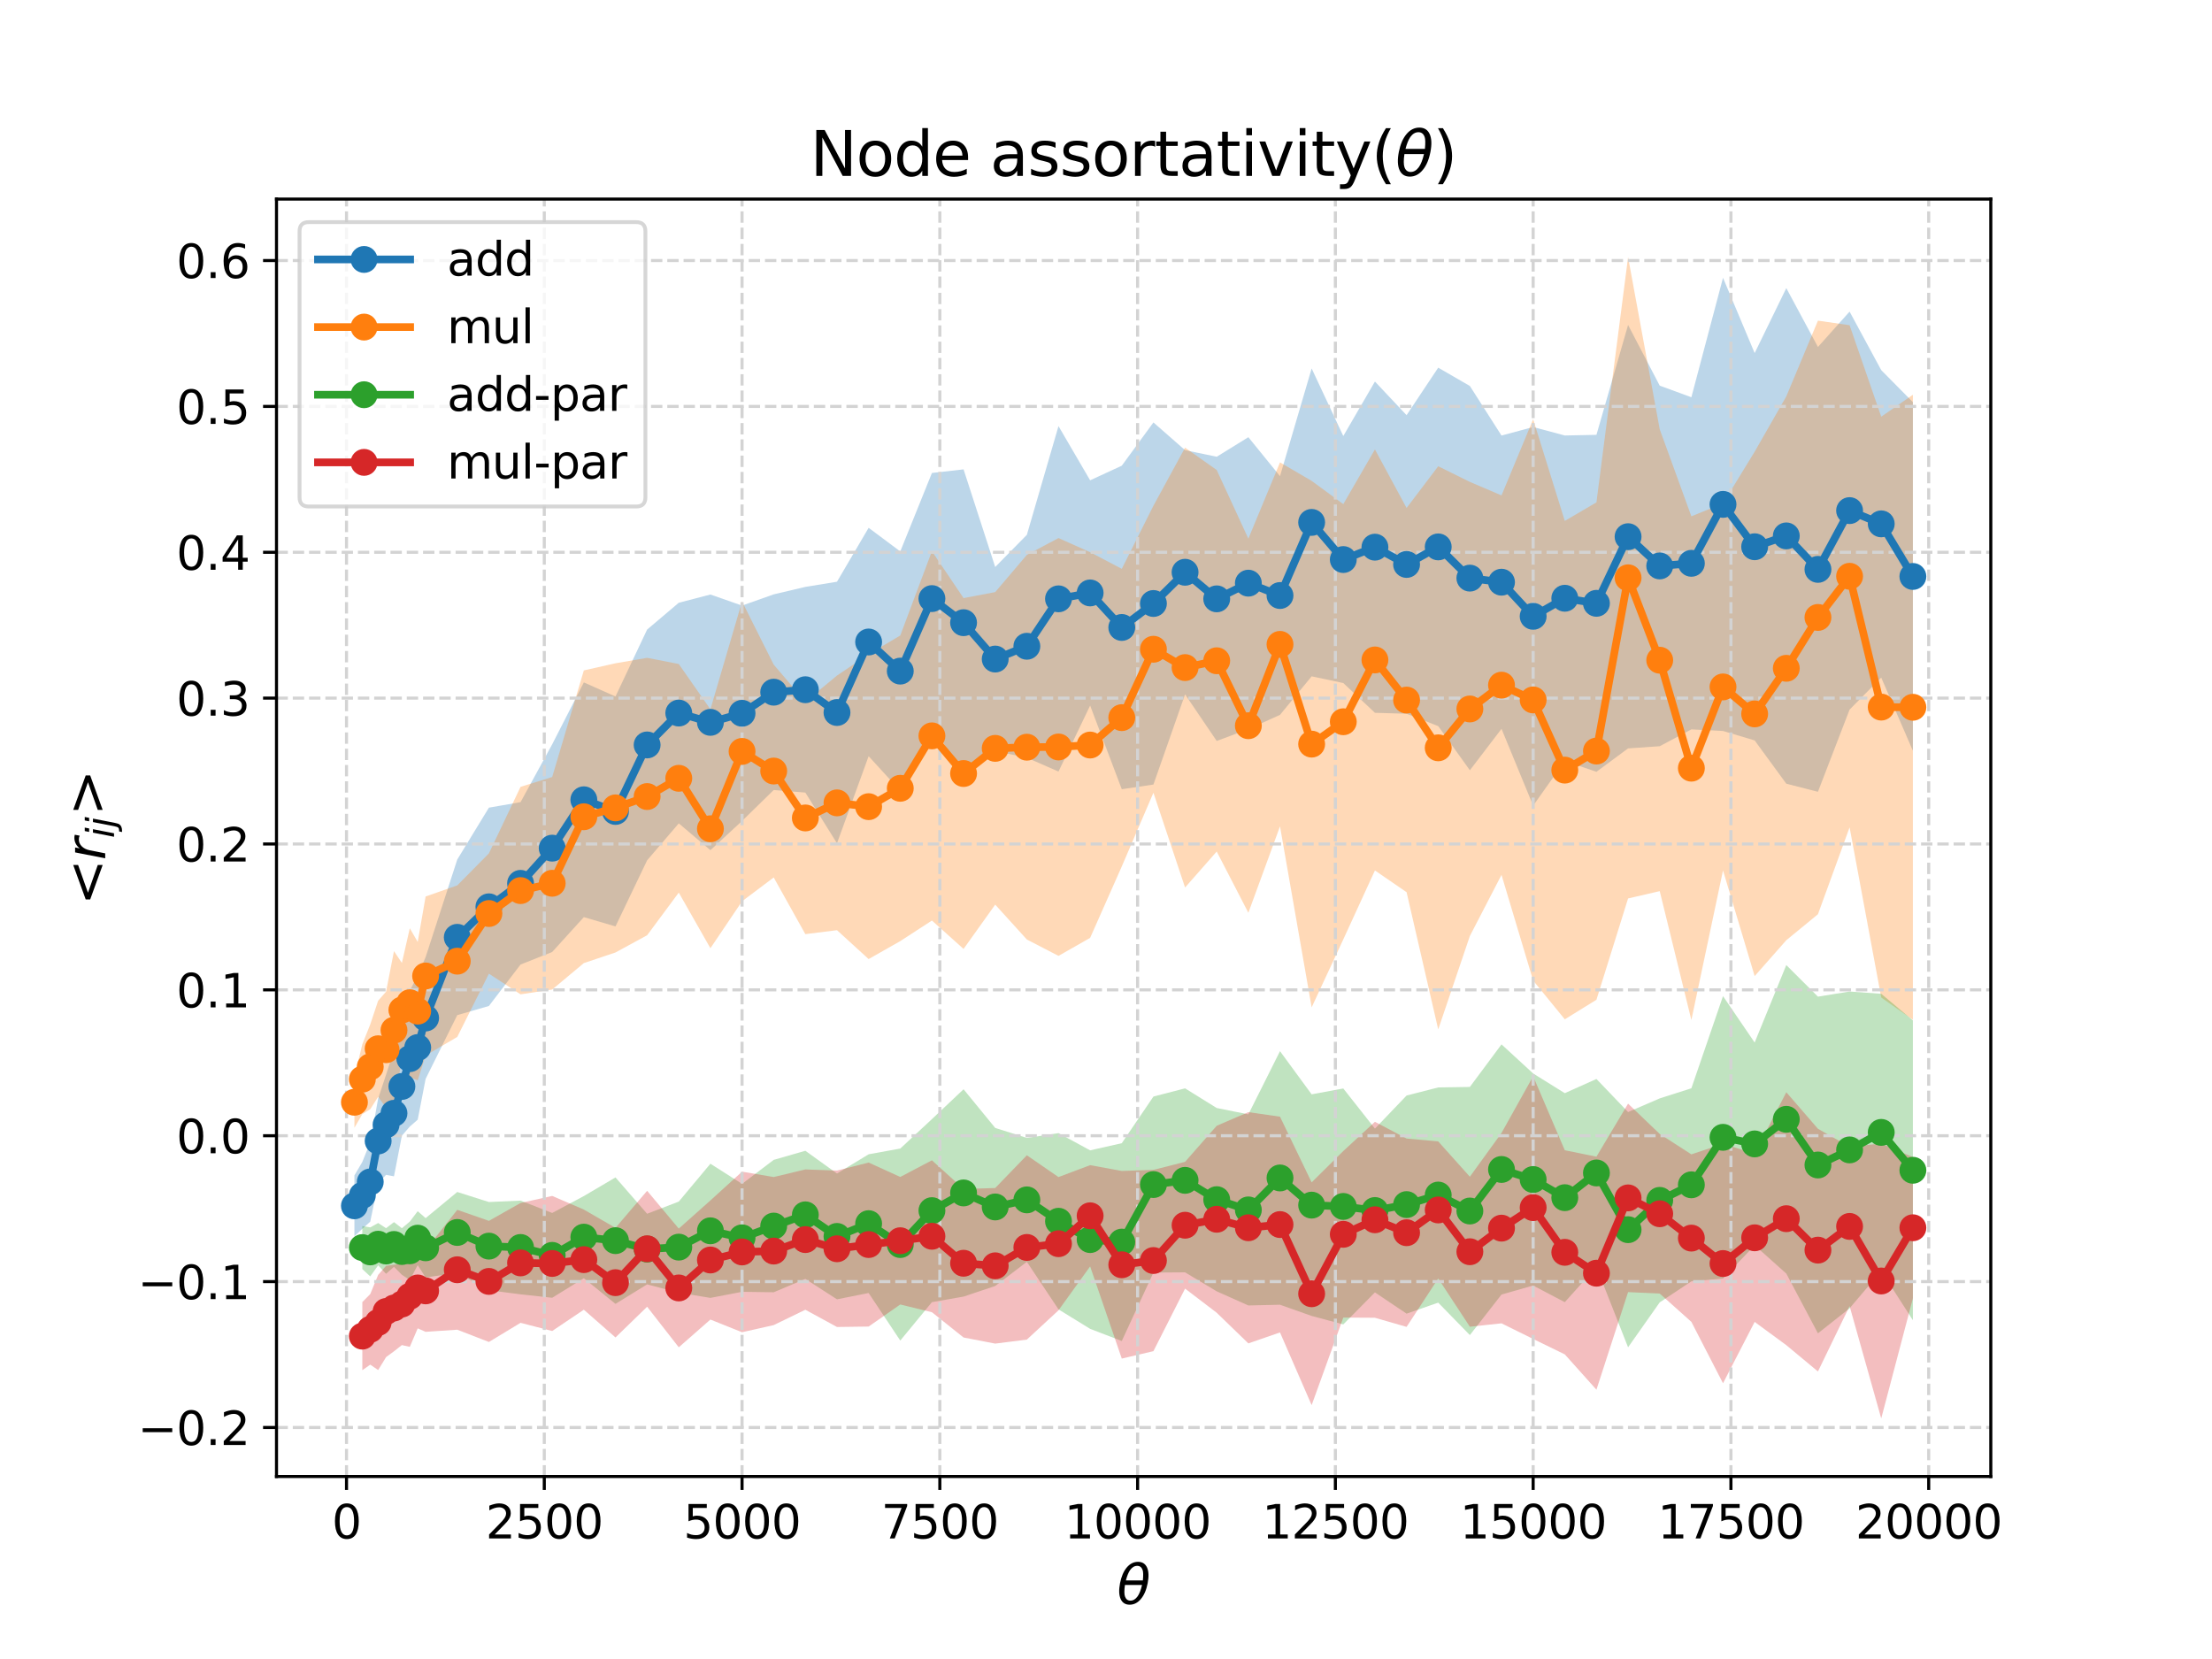 <?xml version="1.0" encoding="utf-8" standalone="no"?>
<!DOCTYPE svg PUBLIC "-//W3C//DTD SVG 1.1//EN"
  "http://www.w3.org/Graphics/SVG/1.1/DTD/svg11.dtd">
<svg xmlns:xlink="http://www.w3.org/1999/xlink" width="576pt" height="432pt" viewBox="0 0 576 432" xmlns="http://www.w3.org/2000/svg" version="1.1">
 <defs>
  <style type="text/css">*{stroke-linejoin: round; stroke-linecap: butt}</style>
 </defs>
 <g id="figure_1">
  <g id="patch_1">
   <path d="M 0 432 
L 576 432 
L 576 0 
L 0 0 
z
" style="fill: #ffffff"/>
  </g>
  <g id="axes_1">
   <g id="patch_2">
    <path d="M 72 384.48 
L 518.4 384.48 
L 518.4 51.84 
L 72 51.84 
z
" style="fill: #ffffff"/>
   </g>
   <g id="PolyCollection_1">
    <path d="M 92.291 306.068 
L 92.291 321.918 
L 94.351 319.972 
L 96.411 318.115 
L 98.471 308.157 
L 100.531 305.918 
L 102.591 306.311 
L 104.651 295.722 
L 106.711 293.359 
L 108.771 291.559 
L 110.831 280.941 
L 119.071 264.334 
L 127.311 261.956 
L 135.551 251.162 
L 143.791 247.894 
L 152.031 238.816 
L 160.271 241.24 
L 168.511 224.025 
L 176.751 214.402 
L 184.99 221.385 
L 193.23 213.775 
L 201.47 205.718 
L 209.71 206.384 
L 217.95 219.592 
L 226.19 196.909 
L 234.43 205.924 
L 242.67 188.584 
L 250.91 202.069 
L 259.15 195.583 
L 267.39 197.3 
L 275.63 200.913 
L 283.87 183.724 
L 292.11 205.514 
L 300.35 204.295 
L 308.59 180.81 
L 316.83 192.942 
L 325.07 189.864 
L 333.31 186.151 
L 341.55 176.114 
L 349.79 177.864 
L 358.03 185.611 
L 366.27 185.856 
L 374.51 189.079 
L 382.75 200.576 
L 390.99 189.786 
L 399.23 209.79 
L 407.469 198.165 
L 415.709 200.972 
L 423.949 194.882 
L 432.189 194.312 
L 440.429 189.931 
L 448.669 190.345 
L 456.909 192.804 
L 465.149 204.072 
L 473.389 206.177 
L 481.629 184.778 
L 489.869 176.443 
L 498.109 195.498 
L 498.109 104.716 
L 498.109 104.716 
L 489.869 96.379 
L 481.629 81.14 
L 473.389 90.351 
L 465.149 75.022 
L 456.909 91.941 
L 448.669 72.336 
L 440.429 103.443 
L 432.189 100.423 
L 423.949 84.623 
L 415.709 113.233 
L 407.469 113.401 
L 399.23 111.195 
L 390.99 113.417 
L 382.75 100.507 
L 374.51 95.739 
L 366.27 108.109 
L 358.03 99.352 
L 349.79 113.544 
L 341.55 95.945 
L 333.31 123.993 
L 325.07 113.844 
L 316.83 118.935 
L 308.59 117.222 
L 300.35 110.001 
L 292.11 121.264 
L 283.87 125.07 
L 275.63 110.957 
L 267.39 139.271 
L 259.15 147.647 
L 250.91 122.224 
L 242.67 123.162 
L 234.43 143.592 
L 226.19 137.436 
L 217.95 151.481 
L 209.71 152.825 
L 201.47 154.769 
L 193.23 157.693 
L 184.99 154.81 
L 176.751 156.955 
L 168.511 163.935 
L 160.271 181.364 
L 152.031 177.7 
L 143.791 193.815 
L 135.551 208.879 
L 127.311 210.311 
L 119.071 223.819 
L 110.831 249.231 
L 108.771 253.994 
L 106.711 257.98 
L 104.651 270.098 
L 102.591 273.483 
L 100.531 279.847 
L 98.471 286.066 
L 96.411 297.427 
L 94.351 302.563 
L 92.291 306.068 
z
" clip-path="url(#p015431cef3)" style="fill: #1f77b4; fill-opacity: 0.3"/>
   </g>
   <g id="PolyCollection_2">
    <path d="M 92.291 280.386 
L 92.291 293.663 
L 94.351 290.114 
L 96.411 288.837 
L 98.471 285.607 
L 100.531 288.451 
L 102.591 288.859 
L 104.651 275.264 
L 106.711 280.484 
L 108.771 281.324 
L 110.831 274.837 
L 119.071 270.017 
L 127.311 253.542 
L 135.551 258.923 
L 143.791 257.669 
L 152.031 250.786 
L 160.271 248.024 
L 168.511 243.54 
L 176.751 232.432 
L 184.99 246.919 
L 193.23 234.695 
L 201.47 228.492 
L 209.71 243.249 
L 217.95 242.218 
L 226.19 249.737 
L 234.43 245.064 
L 242.67 239.705 
L 250.91 247.101 
L 259.15 235.564 
L 267.39 244.645 
L 275.63 248.91 
L 283.87 244.219 
L 292.11 225.619 
L 300.35 206.431 
L 308.59 231.105 
L 316.83 221.736 
L 325.07 237.683 
L 333.31 215.182 
L 341.55 262.314 
L 349.79 244.616 
L 358.03 226.665 
L 366.27 232.325 
L 374.51 268.054 
L 382.75 243.738 
L 390.99 227.82 
L 399.23 255.34 
L 407.469 265.429 
L 415.709 260.336 
L 423.949 233.955 
L 432.189 232.051 
L 440.429 265.612 
L 448.669 226.661 
L 456.909 254.171 
L 465.149 244.832 
L 473.389 238.067 
L 481.629 215.444 
L 489.869 259.751 
L 498.109 265.547 
L 498.109 102.797 
L 498.109 102.797 
L 489.869 108.503 
L 481.629 84.683 
L 473.389 83.497 
L 465.149 103.217 
L 456.909 117.624 
L 448.669 131.089 
L 440.429 134.451 
L 432.189 111.779 
L 423.949 66.96 
L 415.709 130.815 
L 407.469 135.643 
L 399.23 109.173 
L 390.99 129.007 
L 382.75 125.486 
L 374.51 121.41 
L 366.27 132.275 
L 358.03 117.026 
L 349.79 131.27 
L 341.55 125.22 
L 333.31 120.406 
L 325.07 140.263 
L 316.83 122.385 
L 308.59 116.571 
L 300.35 131.696 
L 292.11 148.124 
L 283.87 143.793 
L 275.63 140.11 
L 267.39 144.49 
L 259.15 154.18 
L 250.91 155.744 
L 242.67 143.528 
L 234.43 165.479 
L 226.19 170.371 
L 217.95 175.911 
L 209.71 182.736 
L 201.47 173.061 
L 193.23 156.631 
L 184.99 184.704 
L 176.751 172.903 
L 168.511 171.3 
L 160.271 172.716 
L 152.031 174.573 
L 143.791 202.329 
L 135.551 204.894 
L 127.311 222.215 
L 119.071 230.554 
L 110.831 233.446 
L 108.771 245.279 
L 106.711 241.717 
L 104.651 250.743 
L 102.591 247.669 
L 100.531 258.231 
L 98.471 260.578 
L 96.411 266.762 
L 94.351 271.919 
L 92.291 280.386 
z
" clip-path="url(#p015431cef3)" style="fill: #ff7f0e; fill-opacity: 0.3"/>
   </g>
   <g id="PolyCollection_3">
    <path d="M 94.351 319.266 
L 94.351 330.467 
L 96.411 332.376 
L 98.471 329.498 
L 100.531 331.698 
L 102.591 329.873 
L 104.651 331.955 
L 106.711 333.309 
L 108.771 329.437 
L 110.831 332.649 
L 119.071 331.472 
L 127.311 335.972 
L 135.551 337.04 
L 143.791 337.938 
L 152.031 332.845 
L 160.271 339.524 
L 168.511 334.448 
L 176.751 336.608 
L 184.99 337.967 
L 193.23 336.385 
L 201.47 336.504 
L 209.71 333.024 
L 217.95 338.34 
L 226.19 336.695 
L 234.43 349.08 
L 242.67 339.079 
L 250.91 337.631 
L 259.15 334.867 
L 267.39 328.574 
L 275.63 340.956 
L 283.87 346.029 
L 292.11 349.197 
L 300.35 331.374 
L 308.59 331.314 
L 316.83 336.256 
L 325.07 339.938 
L 333.31 339.75 
L 341.55 342.665 
L 349.79 344.875 
L 358.03 336.536 
L 366.27 342.071 
L 374.51 339.207 
L 382.75 347.655 
L 390.99 337.099 
L 399.23 334.749 
L 407.469 339.083 
L 415.709 329.913 
L 423.949 350.836 
L 432.189 339.133 
L 440.429 333.659 
L 448.669 332.926 
L 456.909 324.272 
L 465.149 331.636 
L 473.389 347.194 
L 481.629 340.679 
L 489.869 330.961 
L 498.109 343.776 
L 498.109 265.698 
L 498.109 265.698 
L 489.869 258.782 
L 481.629 258.189 
L 473.389 259.529 
L 465.149 251.296 
L 456.909 271.472 
L 448.669 259.387 
L 440.429 283.388 
L 432.189 286.019 
L 423.949 289.574 
L 415.709 280.962 
L 407.469 284.657 
L 399.23 279.533 
L 390.99 271.953 
L 382.75 283.036 
L 374.51 283.167 
L 366.27 285.276 
L 358.03 293.889 
L 349.79 283.434 
L 341.55 284.963 
L 333.31 273.721 
L 325.07 290.177 
L 316.83 288.522 
L 308.59 283.406 
L 300.35 285.541 
L 292.11 297.684 
L 283.87 299.547 
L 275.63 295.068 
L 267.39 296.317 
L 259.15 293.708 
L 250.91 283.644 
L 242.67 291.413 
L 234.43 299.08 
L 226.19 300.572 
L 217.95 305.585 
L 209.71 299.657 
L 201.47 302.029 
L 193.23 308.276 
L 184.99 303.03 
L 176.751 312.889 
L 168.511 316.064 
L 160.271 306.597 
L 152.031 311.451 
L 143.791 315.854 
L 135.551 312.636 
L 127.311 313.005 
L 119.071 310.39 
L 110.831 317.199 
L 108.771 315.391 
L 106.711 318.103 
L 104.651 319.825 
L 102.591 318.235 
L 100.531 319.821 
L 98.471 318.473 
L 96.411 319.609 
L 94.351 319.266 
z
" clip-path="url(#p015431cef3)" style="fill: #2ca02c; fill-opacity: 0.3"/>
   </g>
   <g id="PolyCollection_4">
    <path d="M 94.351 339.059 
L 94.351 356.793 
L 96.411 355.35 
L 98.471 356.757 
L 100.531 353.394 
L 102.591 351.875 
L 104.651 350.256 
L 106.711 350.718 
L 108.771 345.899 
L 110.831 346.805 
L 119.071 346.249 
L 127.311 349.448 
L 135.551 344.461 
L 143.791 346.587 
L 152.031 341.042 
L 160.271 348.27 
L 168.511 340.272 
L 176.751 350.833 
L 184.99 343.607 
L 193.23 346.911 
L 201.47 345.054 
L 209.71 341.054 
L 217.95 345.542 
L 226.19 345.432 
L 234.43 339.687 
L 242.67 341.699 
L 250.91 348.28 
L 259.15 349.871 
L 267.39 348.828 
L 275.63 341.206 
L 283.87 329.769 
L 292.11 353.772 
L 300.35 351.84 
L 308.59 335.551 
L 316.83 341.835 
L 325.07 349.813 
L 333.31 346.964 
L 341.55 365.894 
L 349.79 343.094 
L 358.03 343.143 
L 366.27 345.517 
L 374.51 332.919 
L 382.75 345.477 
L 390.99 344.592 
L 399.23 348.661 
L 407.469 352.678 
L 415.709 361.875 
L 423.949 336.464 
L 432.189 336.843 
L 440.429 344.207 
L 448.669 360.197 
L 456.909 344.221 
L 465.149 350.274 
L 473.389 357.129 
L 481.629 340.1 
L 489.869 369.36 
L 498.109 338.098 
L 498.109 301.313 
L 498.109 301.313 
L 489.869 297.775 
L 481.629 298.612 
L 473.389 293.933 
L 465.149 284.414 
L 456.909 300.418 
L 448.669 297.841 
L 440.429 300.594 
L 432.189 295.278 
L 423.949 287.387 
L 415.709 301.194 
L 407.469 299.521 
L 399.23 280.258 
L 390.99 295.02 
L 382.75 306.419 
L 374.51 297.221 
L 366.27 296.472 
L 358.03 292.113 
L 349.79 299.727 
L 341.55 307.886 
L 333.31 290.782 
L 325.07 289.599 
L 316.83 293.149 
L 308.59 302.539 
L 300.35 304.633 
L 292.11 304.913 
L 283.87 303.405 
L 275.63 306.507 
L 267.39 300.831 
L 259.15 309.358 
L 250.91 309.612 
L 242.67 302.141 
L 234.43 306.476 
L 226.19 302.724 
L 217.95 304.813 
L 209.71 304.518 
L 201.47 306.499 
L 193.23 305.097 
L 184.99 312.591 
L 176.751 319.924 
L 168.511 310.079 
L 160.271 319.736 
L 152.031 314.968 
L 143.791 311.416 
L 135.551 313.253 
L 127.311 317.906 
L 119.071 315.037 
L 110.831 325.477 
L 108.771 324.873 
L 106.711 324.355 
L 104.651 328.887 
L 102.591 329.326 
L 100.531 329.618 
L 98.471 331.974 
L 96.411 336.976 
L 94.351 339.059 
z
" clip-path="url(#p015431cef3)" style="fill: #d62728; fill-opacity: 0.3"/>
   </g>
   <g id="matplotlib.axis_1">
    <g id="xtick_1">
     <g id="line2d_1">
      <path d="M 90.231 384.48 
L 90.231 51.84 
" clip-path="url(#p015431cef3)" style="fill: none; stroke-dasharray: 2.96,1.28; stroke-dashoffset: 0; stroke: #d3d3d3; stroke-width: 0.8"/>
     </g>
     <g id="line2d_2">
      <defs>
       <path id="m9279253e07" d="M 0 0 
L 0 3.5 
" style="stroke: #000000; stroke-width: 0.8"/>
      </defs>
      <g>
       <use xlink:href="#m9279253e07" x="90.231" y="384.48" style="stroke: #000000; stroke-width: 0.8"/>
      </g>
     </g>
     <g id="text_1">
      <!-- 0 -->
      <g transform="translate(86.413 400.598) scale(0.12 -0.12)">
       <defs>
        <path id="DejaVuSans-30" d="M 2034 4250 
Q 1547 4250 1301 3770 
Q 1056 3291 1056 2328 
Q 1056 1369 1301 889 
Q 1547 409 2034 409 
Q 2525 409 2770 889 
Q 3016 1369 3016 2328 
Q 3016 3291 2770 3770 
Q 2525 4250 2034 4250 
z
M 2034 4750 
Q 2819 4750 3233 4129 
Q 3647 3509 3647 2328 
Q 3647 1150 3233 529 
Q 2819 -91 2034 -91 
Q 1250 -91 836 529 
Q 422 1150 422 2328 
Q 422 3509 836 4129 
Q 1250 4750 2034 4750 
z
" transform="scale(0.016)"/>
       </defs>
       <use xlink:href="#DejaVuSans-30"/>
      </g>
     </g>
    </g>
    <g id="xtick_2">
     <g id="line2d_3">
      <path d="M 141.731 384.48 
L 141.731 51.84 
" clip-path="url(#p015431cef3)" style="fill: none; stroke-dasharray: 2.96,1.28; stroke-dashoffset: 0; stroke: #d3d3d3; stroke-width: 0.8"/>
     </g>
     <g id="line2d_4">
      <g>
       <use xlink:href="#m9279253e07" x="141.731" y="384.48" style="stroke: #000000; stroke-width: 0.8"/>
      </g>
     </g>
     <g id="text_2">
      <!-- 2500 -->
      <g transform="translate(126.461 400.598) scale(0.12 -0.12)">
       <defs>
        <path id="DejaVuSans-32" d="M 1228 531 
L 3431 531 
L 3431 0 
L 469 0 
L 469 531 
Q 828 903 1448 1529 
Q 2069 2156 2228 2338 
Q 2531 2678 2651 2914 
Q 2772 3150 2772 3378 
Q 2772 3750 2511 3984 
Q 2250 4219 1831 4219 
Q 1534 4219 1204 4116 
Q 875 4013 500 3803 
L 500 4441 
Q 881 4594 1212 4672 
Q 1544 4750 1819 4750 
Q 2544 4750 2975 4387 
Q 3406 4025 3406 3419 
Q 3406 3131 3298 2873 
Q 3191 2616 2906 2266 
Q 2828 2175 2409 1742 
Q 1991 1309 1228 531 
z
" transform="scale(0.016)"/>
        <path id="DejaVuSans-35" d="M 691 4666 
L 3169 4666 
L 3169 4134 
L 1269 4134 
L 1269 2991 
Q 1406 3038 1543 3061 
Q 1681 3084 1819 3084 
Q 2600 3084 3056 2656 
Q 3513 2228 3513 1497 
Q 3513 744 3044 326 
Q 2575 -91 1722 -91 
Q 1428 -91 1123 -41 
Q 819 9 494 109 
L 494 744 
Q 775 591 1075 516 
Q 1375 441 1709 441 
Q 2250 441 2565 725 
Q 2881 1009 2881 1497 
Q 2881 1984 2565 2268 
Q 2250 2553 1709 2553 
Q 1456 2553 1204 2497 
Q 953 2441 691 2322 
L 691 4666 
z
" transform="scale(0.016)"/>
       </defs>
       <use xlink:href="#DejaVuSans-32"/>
       <use xlink:href="#DejaVuSans-35" x="63.623"/>
       <use xlink:href="#DejaVuSans-30" x="127.246"/>
       <use xlink:href="#DejaVuSans-30" x="190.869"/>
      </g>
     </g>
    </g>
    <g id="xtick_3">
     <g id="line2d_5">
      <path d="M 193.23 384.48 
L 193.23 51.84 
" clip-path="url(#p015431cef3)" style="fill: none; stroke-dasharray: 2.96,1.28; stroke-dashoffset: 0; stroke: #d3d3d3; stroke-width: 0.8"/>
     </g>
     <g id="line2d_6">
      <g>
       <use xlink:href="#m9279253e07" x="193.23" y="384.48" style="stroke: #000000; stroke-width: 0.8"/>
      </g>
     </g>
     <g id="text_3">
      <!-- 5000 -->
      <g transform="translate(177.96 400.598) scale(0.12 -0.12)">
       <use xlink:href="#DejaVuSans-35"/>
       <use xlink:href="#DejaVuSans-30" x="63.623"/>
       <use xlink:href="#DejaVuSans-30" x="127.246"/>
       <use xlink:href="#DejaVuSans-30" x="190.869"/>
      </g>
     </g>
    </g>
    <g id="xtick_4">
     <g id="line2d_7">
      <path d="M 244.73 384.48 
L 244.73 51.84 
" clip-path="url(#p015431cef3)" style="fill: none; stroke-dasharray: 2.96,1.28; stroke-dashoffset: 0; stroke: #d3d3d3; stroke-width: 0.8"/>
     </g>
     <g id="line2d_8">
      <g>
       <use xlink:href="#m9279253e07" x="244.73" y="384.48" style="stroke: #000000; stroke-width: 0.8"/>
      </g>
     </g>
     <g id="text_4">
      <!-- 7500 -->
      <g transform="translate(229.46 400.598) scale(0.12 -0.12)">
       <defs>
        <path id="DejaVuSans-37" d="M 525 4666 
L 3525 4666 
L 3525 4397 
L 1831 0 
L 1172 0 
L 2766 4134 
L 525 4134 
L 525 4666 
z
" transform="scale(0.016)"/>
       </defs>
       <use xlink:href="#DejaVuSans-37"/>
       <use xlink:href="#DejaVuSans-35" x="63.623"/>
       <use xlink:href="#DejaVuSans-30" x="127.246"/>
       <use xlink:href="#DejaVuSans-30" x="190.869"/>
      </g>
     </g>
    </g>
    <g id="xtick_5">
     <g id="line2d_9">
      <path d="M 296.23 384.48 
L 296.23 51.84 
" clip-path="url(#p015431cef3)" style="fill: none; stroke-dasharray: 2.96,1.28; stroke-dashoffset: 0; stroke: #d3d3d3; stroke-width: 0.8"/>
     </g>
     <g id="line2d_10">
      <g>
       <use xlink:href="#m9279253e07" x="296.23" y="384.48" style="stroke: #000000; stroke-width: 0.8"/>
      </g>
     </g>
     <g id="text_5">
      <!-- 10000 -->
      <g transform="translate(277.142 400.598) scale(0.12 -0.12)">
       <defs>
        <path id="DejaVuSans-31" d="M 794 531 
L 1825 531 
L 1825 4091 
L 703 3866 
L 703 4441 
L 1819 4666 
L 2450 4666 
L 2450 531 
L 3481 531 
L 3481 0 
L 794 0 
L 794 531 
z
" transform="scale(0.016)"/>
       </defs>
       <use xlink:href="#DejaVuSans-31"/>
       <use xlink:href="#DejaVuSans-30" x="63.623"/>
       <use xlink:href="#DejaVuSans-30" x="127.246"/>
       <use xlink:href="#DejaVuSans-30" x="190.869"/>
       <use xlink:href="#DejaVuSans-30" x="254.492"/>
      </g>
     </g>
    </g>
    <g id="xtick_6">
     <g id="line2d_11">
      <path d="M 347.73 384.48 
L 347.73 51.84 
" clip-path="url(#p015431cef3)" style="fill: none; stroke-dasharray: 2.96,1.28; stroke-dashoffset: 0; stroke: #d3d3d3; stroke-width: 0.8"/>
     </g>
     <g id="line2d_12">
      <g>
       <use xlink:href="#m9279253e07" x="347.73" y="384.48" style="stroke: #000000; stroke-width: 0.8"/>
      </g>
     </g>
     <g id="text_6">
      <!-- 12500 -->
      <g transform="translate(328.642 400.598) scale(0.12 -0.12)">
       <use xlink:href="#DejaVuSans-31"/>
       <use xlink:href="#DejaVuSans-32" x="63.623"/>
       <use xlink:href="#DejaVuSans-35" x="127.246"/>
       <use xlink:href="#DejaVuSans-30" x="190.869"/>
       <use xlink:href="#DejaVuSans-30" x="254.492"/>
      </g>
     </g>
    </g>
    <g id="xtick_7">
     <g id="line2d_13">
      <path d="M 399.23 384.48 
L 399.23 51.84 
" clip-path="url(#p015431cef3)" style="fill: none; stroke-dasharray: 2.96,1.28; stroke-dashoffset: 0; stroke: #d3d3d3; stroke-width: 0.8"/>
     </g>
     <g id="line2d_14">
      <g>
       <use xlink:href="#m9279253e07" x="399.23" y="384.48" style="stroke: #000000; stroke-width: 0.8"/>
      </g>
     </g>
     <g id="text_7">
      <!-- 15000 -->
      <g transform="translate(380.142 400.598) scale(0.12 -0.12)">
       <use xlink:href="#DejaVuSans-31"/>
       <use xlink:href="#DejaVuSans-35" x="63.623"/>
       <use xlink:href="#DejaVuSans-30" x="127.246"/>
       <use xlink:href="#DejaVuSans-30" x="190.869"/>
       <use xlink:href="#DejaVuSans-30" x="254.492"/>
      </g>
     </g>
    </g>
    <g id="xtick_8">
     <g id="line2d_15">
      <path d="M 450.729 384.48 
L 450.729 51.84 
" clip-path="url(#p015431cef3)" style="fill: none; stroke-dasharray: 2.96,1.28; stroke-dashoffset: 0; stroke: #d3d3d3; stroke-width: 0.8"/>
     </g>
     <g id="line2d_16">
      <g>
       <use xlink:href="#m9279253e07" x="450.729" y="384.48" style="stroke: #000000; stroke-width: 0.8"/>
      </g>
     </g>
     <g id="text_8">
      <!-- 17500 -->
      <g transform="translate(431.642 400.598) scale(0.12 -0.12)">
       <use xlink:href="#DejaVuSans-31"/>
       <use xlink:href="#DejaVuSans-37" x="63.623"/>
       <use xlink:href="#DejaVuSans-35" x="127.246"/>
       <use xlink:href="#DejaVuSans-30" x="190.869"/>
       <use xlink:href="#DejaVuSans-30" x="254.492"/>
      </g>
     </g>
    </g>
    <g id="xtick_9">
     <g id="line2d_17">
      <path d="M 502.229 384.48 
L 502.229 51.84 
" clip-path="url(#p015431cef3)" style="fill: none; stroke-dasharray: 2.96,1.28; stroke-dashoffset: 0; stroke: #d3d3d3; stroke-width: 0.8"/>
     </g>
     <g id="line2d_18">
      <g>
       <use xlink:href="#m9279253e07" x="502.229" y="384.48" style="stroke: #000000; stroke-width: 0.8"/>
      </g>
     </g>
     <g id="text_9">
      <!-- 20000 -->
      <g transform="translate(483.142 400.598) scale(0.12 -0.12)">
       <use xlink:href="#DejaVuSans-32"/>
       <use xlink:href="#DejaVuSans-30" x="63.623"/>
       <use xlink:href="#DejaVuSans-30" x="127.246"/>
       <use xlink:href="#DejaVuSans-30" x="190.869"/>
       <use xlink:href="#DejaVuSans-30" x="254.492"/>
      </g>
     </g>
    </g>
    <g id="text_10">
     <!-- $\theta$ -->
     <g transform="translate(290.86 417.732) scale(0.14 -0.14)">
      <defs>
       <path id="DejaVuSans-Oblique-3b8" d="M 2913 2219 
L 925 2219 
Q 791 1284 928 888 
Q 1100 400 1566 400 
Q 2034 400 2391 891 
Q 2703 1322 2913 2219 
z
M 3009 2750 
Q 3094 3638 2984 3950 
Q 2813 4444 2353 4444 
Q 1875 4444 1525 3956 
Q 1250 3563 1034 2750 
L 3009 2750 
z
M 2444 4913 
Q 3194 4913 3494 4250 
Q 3794 3591 3566 2422 
Q 3341 1256 2781 594 
Q 2225 -72 1475 -72 
Q 722 -72 425 594 
Q 128 1256 353 2422 
Q 581 3591 1134 4250 
Q 1691 4913 2444 4913 
z
" transform="scale(0.016)"/>
      </defs>
      <use xlink:href="#DejaVuSans-Oblique-3b8" transform="translate(0 0.234)"/>
     </g>
    </g>
   </g>
   <g id="matplotlib.axis_2">
    <g id="ytick_1">
     <g id="line2d_19">
      <path d="M 72 371.712 
L 518.4 371.712 
" clip-path="url(#p015431cef3)" style="fill: none; stroke-dasharray: 2.96,1.28; stroke-dashoffset: 0; stroke: #d3d3d3; stroke-width: 0.8"/>
     </g>
     <g id="line2d_20">
      <defs>
       <path id="m3f8f9dc91e" d="M 0 0 
L -3.5 0 
" style="stroke: #000000; stroke-width: 0.8"/>
      </defs>
      <g>
       <use xlink:href="#m3f8f9dc91e" x="72" y="371.712" style="stroke: #000000; stroke-width: 0.8"/>
      </g>
     </g>
     <g id="text_11">
      <!-- −0.2 -->
      <g transform="translate(35.861 376.271) scale(0.12 -0.12)">
       <defs>
        <path id="DejaVuSans-2212" d="M 678 2272 
L 4684 2272 
L 4684 1741 
L 678 1741 
L 678 2272 
z
" transform="scale(0.016)"/>
        <path id="DejaVuSans-2e" d="M 684 794 
L 1344 794 
L 1344 0 
L 684 0 
L 684 794 
z
" transform="scale(0.016)"/>
       </defs>
       <use xlink:href="#DejaVuSans-2212"/>
       <use xlink:href="#DejaVuSans-30" x="83.789"/>
       <use xlink:href="#DejaVuSans-2e" x="147.412"/>
       <use xlink:href="#DejaVuSans-32" x="179.199"/>
      </g>
     </g>
    </g>
    <g id="ytick_2">
     <g id="line2d_21">
      <path d="M 72 333.728 
L 518.4 333.728 
" clip-path="url(#p015431cef3)" style="fill: none; stroke-dasharray: 2.96,1.28; stroke-dashoffset: 0; stroke: #d3d3d3; stroke-width: 0.8"/>
     </g>
     <g id="line2d_22">
      <g>
       <use xlink:href="#m3f8f9dc91e" x="72" y="333.728" style="stroke: #000000; stroke-width: 0.8"/>
      </g>
     </g>
     <g id="text_12">
      <!-- −0.1 -->
      <g transform="translate(35.861 338.287) scale(0.12 -0.12)">
       <use xlink:href="#DejaVuSans-2212"/>
       <use xlink:href="#DejaVuSans-30" x="83.789"/>
       <use xlink:href="#DejaVuSans-2e" x="147.412"/>
       <use xlink:href="#DejaVuSans-31" x="179.199"/>
      </g>
     </g>
    </g>
    <g id="ytick_3">
     <g id="line2d_23">
      <path d="M 72 295.744 
L 518.4 295.744 
" clip-path="url(#p015431cef3)" style="fill: none; stroke-dasharray: 2.96,1.28; stroke-dashoffset: 0; stroke: #d3d3d3; stroke-width: 0.8"/>
     </g>
     <g id="line2d_24">
      <g>
       <use xlink:href="#m3f8f9dc91e" x="72" y="295.744" style="stroke: #000000; stroke-width: 0.8"/>
      </g>
     </g>
     <g id="text_13">
      <!-- 0.0 -->
      <g transform="translate(45.916 300.303) scale(0.12 -0.12)">
       <use xlink:href="#DejaVuSans-30"/>
       <use xlink:href="#DejaVuSans-2e" x="63.623"/>
       <use xlink:href="#DejaVuSans-30" x="95.41"/>
      </g>
     </g>
    </g>
    <g id="ytick_4">
     <g id="line2d_25">
      <path d="M 72 257.76 
L 518.4 257.76 
" clip-path="url(#p015431cef3)" style="fill: none; stroke-dasharray: 2.96,1.28; stroke-dashoffset: 0; stroke: #d3d3d3; stroke-width: 0.8"/>
     </g>
     <g id="line2d_26">
      <g>
       <use xlink:href="#m3f8f9dc91e" x="72" y="257.76" style="stroke: #000000; stroke-width: 0.8"/>
      </g>
     </g>
     <g id="text_14">
      <!-- 0.1 -->
      <g transform="translate(45.916 262.319) scale(0.12 -0.12)">
       <use xlink:href="#DejaVuSans-30"/>
       <use xlink:href="#DejaVuSans-2e" x="63.623"/>
       <use xlink:href="#DejaVuSans-31" x="95.41"/>
      </g>
     </g>
    </g>
    <g id="ytick_5">
     <g id="line2d_27">
      <path d="M 72 219.776 
L 518.4 219.776 
" clip-path="url(#p015431cef3)" style="fill: none; stroke-dasharray: 2.96,1.28; stroke-dashoffset: 0; stroke: #d3d3d3; stroke-width: 0.8"/>
     </g>
     <g id="line2d_28">
      <g>
       <use xlink:href="#m3f8f9dc91e" x="72" y="219.776" style="stroke: #000000; stroke-width: 0.8"/>
      </g>
     </g>
     <g id="text_15">
      <!-- 0.2 -->
      <g transform="translate(45.916 224.335) scale(0.12 -0.12)">
       <use xlink:href="#DejaVuSans-30"/>
       <use xlink:href="#DejaVuSans-2e" x="63.623"/>
       <use xlink:href="#DejaVuSans-32" x="95.41"/>
      </g>
     </g>
    </g>
    <g id="ytick_6">
     <g id="line2d_29">
      <path d="M 72 181.792 
L 518.4 181.792 
" clip-path="url(#p015431cef3)" style="fill: none; stroke-dasharray: 2.96,1.28; stroke-dashoffset: 0; stroke: #d3d3d3; stroke-width: 0.8"/>
     </g>
     <g id="line2d_30">
      <g>
       <use xlink:href="#m3f8f9dc91e" x="72" y="181.792" style="stroke: #000000; stroke-width: 0.8"/>
      </g>
     </g>
     <g id="text_16">
      <!-- 0.3 -->
      <g transform="translate(45.916 186.351) scale(0.12 -0.12)">
       <defs>
        <path id="DejaVuSans-33" d="M 2597 2516 
Q 3050 2419 3304 2112 
Q 3559 1806 3559 1356 
Q 3559 666 3084 287 
Q 2609 -91 1734 -91 
Q 1441 -91 1130 -33 
Q 819 25 488 141 
L 488 750 
Q 750 597 1062 519 
Q 1375 441 1716 441 
Q 2309 441 2620 675 
Q 2931 909 2931 1356 
Q 2931 1769 2642 2001 
Q 2353 2234 1838 2234 
L 1294 2234 
L 1294 2753 
L 1863 2753 
Q 2328 2753 2575 2939 
Q 2822 3125 2822 3475 
Q 2822 3834 2567 4026 
Q 2313 4219 1838 4219 
Q 1578 4219 1281 4162 
Q 984 4106 628 3988 
L 628 4550 
Q 988 4650 1302 4700 
Q 1616 4750 1894 4750 
Q 2613 4750 3031 4423 
Q 3450 4097 3450 3541 
Q 3450 3153 3228 2886 
Q 3006 2619 2597 2516 
z
" transform="scale(0.016)"/>
       </defs>
       <use xlink:href="#DejaVuSans-30"/>
       <use xlink:href="#DejaVuSans-2e" x="63.623"/>
       <use xlink:href="#DejaVuSans-33" x="95.41"/>
      </g>
     </g>
    </g>
    <g id="ytick_7">
     <g id="line2d_31">
      <path d="M 72 143.808 
L 518.4 143.808 
" clip-path="url(#p015431cef3)" style="fill: none; stroke-dasharray: 2.96,1.28; stroke-dashoffset: 0; stroke: #d3d3d3; stroke-width: 0.8"/>
     </g>
     <g id="line2d_32">
      <g>
       <use xlink:href="#m3f8f9dc91e" x="72" y="143.808" style="stroke: #000000; stroke-width: 0.8"/>
      </g>
     </g>
     <g id="text_17">
      <!-- 0.4 -->
      <g transform="translate(45.916 148.367) scale(0.12 -0.12)">
       <defs>
        <path id="DejaVuSans-34" d="M 2419 4116 
L 825 1625 
L 2419 1625 
L 2419 4116 
z
M 2253 4666 
L 3047 4666 
L 3047 1625 
L 3713 1625 
L 3713 1100 
L 3047 1100 
L 3047 0 
L 2419 0 
L 2419 1100 
L 313 1100 
L 313 1709 
L 2253 4666 
z
" transform="scale(0.016)"/>
       </defs>
       <use xlink:href="#DejaVuSans-30"/>
       <use xlink:href="#DejaVuSans-2e" x="63.623"/>
       <use xlink:href="#DejaVuSans-34" x="95.41"/>
      </g>
     </g>
    </g>
    <g id="ytick_8">
     <g id="line2d_33">
      <path d="M 72 105.824 
L 518.4 105.824 
" clip-path="url(#p015431cef3)" style="fill: none; stroke-dasharray: 2.96,1.28; stroke-dashoffset: 0; stroke: #d3d3d3; stroke-width: 0.8"/>
     </g>
     <g id="line2d_34">
      <g>
       <use xlink:href="#m3f8f9dc91e" x="72" y="105.824" style="stroke: #000000; stroke-width: 0.8"/>
      </g>
     </g>
     <g id="text_18">
      <!-- 0.5 -->
      <g transform="translate(45.916 110.383) scale(0.12 -0.12)">
       <use xlink:href="#DejaVuSans-30"/>
       <use xlink:href="#DejaVuSans-2e" x="63.623"/>
       <use xlink:href="#DejaVuSans-35" x="95.41"/>
      </g>
     </g>
    </g>
    <g id="ytick_9">
     <g id="line2d_35">
      <path d="M 72 67.84 
L 518.4 67.84 
" clip-path="url(#p015431cef3)" style="fill: none; stroke-dasharray: 2.96,1.28; stroke-dashoffset: 0; stroke: #d3d3d3; stroke-width: 0.8"/>
     </g>
     <g id="line2d_36">
      <g>
       <use xlink:href="#m3f8f9dc91e" x="72" y="67.84" style="stroke: #000000; stroke-width: 0.8"/>
      </g>
     </g>
     <g id="text_19">
      <!-- 0.6 -->
      <g transform="translate(45.916 72.399) scale(0.12 -0.12)">
       <defs>
        <path id="DejaVuSans-36" d="M 2113 2584 
Q 1688 2584 1439 2293 
Q 1191 2003 1191 1497 
Q 1191 994 1439 701 
Q 1688 409 2113 409 
Q 2538 409 2786 701 
Q 3034 994 3034 1497 
Q 3034 2003 2786 2293 
Q 2538 2584 2113 2584 
z
M 3366 4563 
L 3366 3988 
Q 3128 4100 2886 4159 
Q 2644 4219 2406 4219 
Q 1781 4219 1451 3797 
Q 1122 3375 1075 2522 
Q 1259 2794 1537 2939 
Q 1816 3084 2150 3084 
Q 2853 3084 3261 2657 
Q 3669 2231 3669 1497 
Q 3669 778 3244 343 
Q 2819 -91 2113 -91 
Q 1303 -91 875 529 
Q 447 1150 447 2328 
Q 447 3434 972 4092 
Q 1497 4750 2381 4750 
Q 2619 4750 2861 4703 
Q 3103 4656 3366 4563 
z
" transform="scale(0.016)"/>
       </defs>
       <use xlink:href="#DejaVuSans-30"/>
       <use xlink:href="#DejaVuSans-2e" x="63.623"/>
       <use xlink:href="#DejaVuSans-36" x="95.41"/>
      </g>
     </g>
    </g>
    <g id="text_20">
     <!-- &lt;$r_{ij}$&gt; -->
     <g transform="translate(27.521 235.73) rotate(-90) scale(0.14 -0.14)">
      <defs>
       <path id="DejaVuSans-3c" d="M 4684 3150 
L 1459 2003 
L 4684 863 
L 4684 294 
L 678 1747 
L 678 2266 
L 4684 3719 
L 4684 3150 
z
" transform="scale(0.016)"/>
       <path id="DejaVuSans-Oblique-72" d="M 2853 2969 
Q 2766 3016 2653 3041 
Q 2541 3066 2413 3066 
Q 1953 3066 1609 2717 
Q 1266 2369 1153 1784 
L 800 0 
L 225 0 
L 909 3500 
L 1484 3500 
L 1375 2956 
Q 1603 3259 1920 3421 
Q 2238 3584 2597 3584 
Q 2691 3584 2781 3573 
Q 2872 3563 2963 3538 
L 2853 2969 
z
" transform="scale(0.016)"/>
       <path id="DejaVuSans-Oblique-69" d="M 1172 4863 
L 1747 4863 
L 1606 4134 
L 1031 4134 
L 1172 4863 
z
M 909 3500 
L 1484 3500 
L 800 0 
L 225 0 
L 909 3500 
z
" transform="scale(0.016)"/>
       <path id="DejaVuSans-Oblique-6a" d="M 928 3500 
L 1503 3500 
L 813 -63 
L 809 -78 
Q 694 -675 544 -897 
Q 403 -1106 132 -1218 
Q -138 -1331 -506 -1331 
L -722 -1331 
L -628 -844 
L -481 -844 
Q -144 -844 -1 -703 
Q 141 -563 238 -63 
L 928 3500 
z
M 1197 4863 
L 1772 4863 
L 1631 4134 
L 1056 4134 
L 1197 4863 
z
" transform="scale(0.016)"/>
       <path id="DejaVuSans-3e" d="M 678 3150 
L 678 3719 
L 4684 2266 
L 4684 1747 
L 678 294 
L 678 863 
L 3897 2003 
L 678 3150 
z
" transform="scale(0.016)"/>
      </defs>
      <use xlink:href="#DejaVuSans-3c" transform="translate(0 0.891)"/>
      <use xlink:href="#DejaVuSans-Oblique-72" transform="translate(83.789 0.891)"/>
      <use xlink:href="#DejaVuSans-Oblique-69" transform="translate(124.902 -15.516) scale(0.7)"/>
      <use xlink:href="#DejaVuSans-Oblique-6a" transform="translate(144.351 -15.516) scale(0.7)"/>
      <use xlink:href="#DejaVuSans-3e" transform="translate(166.533 0.891)"/>
     </g>
    </g>
   </g>
   <g id="line2d_37">
    <path d="M 92.291 313.993 
L 94.351 311.267 
L 96.411 307.771 
L 98.471 297.111 
L 100.531 292.882 
L 102.591 289.897 
L 104.651 282.91 
L 106.711 275.67 
L 108.771 272.777 
L 110.831 265.086 
L 119.071 244.076 
L 127.311 236.133 
L 135.551 230.021 
L 143.791 220.855 
L 152.031 208.258 
L 160.271 211.302 
L 168.511 193.98 
L 176.751 185.678 
L 184.99 188.098 
L 193.23 185.734 
L 201.47 180.244 
L 209.71 179.604 
L 217.95 185.537 
L 226.19 167.173 
L 234.43 174.758 
L 242.67 155.873 
L 250.91 162.147 
L 259.15 171.615 
L 267.39 168.285 
L 275.63 155.935 
L 283.87 154.397 
L 292.11 163.389 
L 300.35 157.148 
L 308.59 149.016 
L 316.83 155.939 
L 325.07 151.854 
L 333.31 155.072 
L 341.55 136.03 
L 349.79 145.704 
L 358.03 142.481 
L 366.27 146.982 
L 374.51 142.409 
L 382.75 150.542 
L 390.99 151.601 
L 399.23 160.492 
L 407.469 155.783 
L 415.709 157.103 
L 423.949 139.753 
L 432.189 147.367 
L 440.429 146.687 
L 448.669 131.34 
L 456.909 142.372 
L 465.149 139.547 
L 473.389 148.264 
L 481.629 132.959 
L 489.869 136.411 
L 498.109 150.107 
" clip-path="url(#p015431cef3)" style="fill: none; stroke: #1f77b4; stroke-width: 2; stroke-linecap: square"/>
    <defs>
     <path id="m86c435e9d6" d="M 0 3 
C 0.796 3 1.559 2.684 2.121 2.121 
C 2.684 1.559 3 0.796 3 0 
C 3 -0.796 2.684 -1.559 2.121 -2.121 
C 1.559 -2.684 0.796 -3 0 -3 
C -0.796 -3 -1.559 -2.684 -2.121 -2.121 
C -2.684 -1.559 -3 -0.796 -3 0 
C -3 0.796 -2.684 1.559 -2.121 2.121 
C -1.559 2.684 -0.796 3 0 3 
z
" style="stroke: #1f77b4"/>
    </defs>
    <g clip-path="url(#p015431cef3)">
     <use xlink:href="#m86c435e9d6" x="92.291" y="313.993" style="fill: #1f77b4; stroke: #1f77b4"/>
     <use xlink:href="#m86c435e9d6" x="94.351" y="311.267" style="fill: #1f77b4; stroke: #1f77b4"/>
     <use xlink:href="#m86c435e9d6" x="96.411" y="307.771" style="fill: #1f77b4; stroke: #1f77b4"/>
     <use xlink:href="#m86c435e9d6" x="98.471" y="297.111" style="fill: #1f77b4; stroke: #1f77b4"/>
     <use xlink:href="#m86c435e9d6" x="100.531" y="292.882" style="fill: #1f77b4; stroke: #1f77b4"/>
     <use xlink:href="#m86c435e9d6" x="102.591" y="289.897" style="fill: #1f77b4; stroke: #1f77b4"/>
     <use xlink:href="#m86c435e9d6" x="104.651" y="282.91" style="fill: #1f77b4; stroke: #1f77b4"/>
     <use xlink:href="#m86c435e9d6" x="106.711" y="275.67" style="fill: #1f77b4; stroke: #1f77b4"/>
     <use xlink:href="#m86c435e9d6" x="108.771" y="272.777" style="fill: #1f77b4; stroke: #1f77b4"/>
     <use xlink:href="#m86c435e9d6" x="110.831" y="265.086" style="fill: #1f77b4; stroke: #1f77b4"/>
     <use xlink:href="#m86c435e9d6" x="119.071" y="244.076" style="fill: #1f77b4; stroke: #1f77b4"/>
     <use xlink:href="#m86c435e9d6" x="127.311" y="236.133" style="fill: #1f77b4; stroke: #1f77b4"/>
     <use xlink:href="#m86c435e9d6" x="135.551" y="230.021" style="fill: #1f77b4; stroke: #1f77b4"/>
     <use xlink:href="#m86c435e9d6" x="143.791" y="220.855" style="fill: #1f77b4; stroke: #1f77b4"/>
     <use xlink:href="#m86c435e9d6" x="152.031" y="208.258" style="fill: #1f77b4; stroke: #1f77b4"/>
     <use xlink:href="#m86c435e9d6" x="160.271" y="211.302" style="fill: #1f77b4; stroke: #1f77b4"/>
     <use xlink:href="#m86c435e9d6" x="168.511" y="193.98" style="fill: #1f77b4; stroke: #1f77b4"/>
     <use xlink:href="#m86c435e9d6" x="176.751" y="185.678" style="fill: #1f77b4; stroke: #1f77b4"/>
     <use xlink:href="#m86c435e9d6" x="184.99" y="188.098" style="fill: #1f77b4; stroke: #1f77b4"/>
     <use xlink:href="#m86c435e9d6" x="193.23" y="185.734" style="fill: #1f77b4; stroke: #1f77b4"/>
     <use xlink:href="#m86c435e9d6" x="201.47" y="180.244" style="fill: #1f77b4; stroke: #1f77b4"/>
     <use xlink:href="#m86c435e9d6" x="209.71" y="179.604" style="fill: #1f77b4; stroke: #1f77b4"/>
     <use xlink:href="#m86c435e9d6" x="217.95" y="185.537" style="fill: #1f77b4; stroke: #1f77b4"/>
     <use xlink:href="#m86c435e9d6" x="226.19" y="167.173" style="fill: #1f77b4; stroke: #1f77b4"/>
     <use xlink:href="#m86c435e9d6" x="234.43" y="174.758" style="fill: #1f77b4; stroke: #1f77b4"/>
     <use xlink:href="#m86c435e9d6" x="242.67" y="155.873" style="fill: #1f77b4; stroke: #1f77b4"/>
     <use xlink:href="#m86c435e9d6" x="250.91" y="162.147" style="fill: #1f77b4; stroke: #1f77b4"/>
     <use xlink:href="#m86c435e9d6" x="259.15" y="171.615" style="fill: #1f77b4; stroke: #1f77b4"/>
     <use xlink:href="#m86c435e9d6" x="267.39" y="168.285" style="fill: #1f77b4; stroke: #1f77b4"/>
     <use xlink:href="#m86c435e9d6" x="275.63" y="155.935" style="fill: #1f77b4; stroke: #1f77b4"/>
     <use xlink:href="#m86c435e9d6" x="283.87" y="154.397" style="fill: #1f77b4; stroke: #1f77b4"/>
     <use xlink:href="#m86c435e9d6" x="292.11" y="163.389" style="fill: #1f77b4; stroke: #1f77b4"/>
     <use xlink:href="#m86c435e9d6" x="300.35" y="157.148" style="fill: #1f77b4; stroke: #1f77b4"/>
     <use xlink:href="#m86c435e9d6" x="308.59" y="149.016" style="fill: #1f77b4; stroke: #1f77b4"/>
     <use xlink:href="#m86c435e9d6" x="316.83" y="155.939" style="fill: #1f77b4; stroke: #1f77b4"/>
     <use xlink:href="#m86c435e9d6" x="325.07" y="151.854" style="fill: #1f77b4; stroke: #1f77b4"/>
     <use xlink:href="#m86c435e9d6" x="333.31" y="155.072" style="fill: #1f77b4; stroke: #1f77b4"/>
     <use xlink:href="#m86c435e9d6" x="341.55" y="136.03" style="fill: #1f77b4; stroke: #1f77b4"/>
     <use xlink:href="#m86c435e9d6" x="349.79" y="145.704" style="fill: #1f77b4; stroke: #1f77b4"/>
     <use xlink:href="#m86c435e9d6" x="358.03" y="142.481" style="fill: #1f77b4; stroke: #1f77b4"/>
     <use xlink:href="#m86c435e9d6" x="366.27" y="146.982" style="fill: #1f77b4; stroke: #1f77b4"/>
     <use xlink:href="#m86c435e9d6" x="374.51" y="142.409" style="fill: #1f77b4; stroke: #1f77b4"/>
     <use xlink:href="#m86c435e9d6" x="382.75" y="150.542" style="fill: #1f77b4; stroke: #1f77b4"/>
     <use xlink:href="#m86c435e9d6" x="390.99" y="151.601" style="fill: #1f77b4; stroke: #1f77b4"/>
     <use xlink:href="#m86c435e9d6" x="399.23" y="160.492" style="fill: #1f77b4; stroke: #1f77b4"/>
     <use xlink:href="#m86c435e9d6" x="407.469" y="155.783" style="fill: #1f77b4; stroke: #1f77b4"/>
     <use xlink:href="#m86c435e9d6" x="415.709" y="157.103" style="fill: #1f77b4; stroke: #1f77b4"/>
     <use xlink:href="#m86c435e9d6" x="423.949" y="139.753" style="fill: #1f77b4; stroke: #1f77b4"/>
     <use xlink:href="#m86c435e9d6" x="432.189" y="147.367" style="fill: #1f77b4; stroke: #1f77b4"/>
     <use xlink:href="#m86c435e9d6" x="440.429" y="146.687" style="fill: #1f77b4; stroke: #1f77b4"/>
     <use xlink:href="#m86c435e9d6" x="448.669" y="131.34" style="fill: #1f77b4; stroke: #1f77b4"/>
     <use xlink:href="#m86c435e9d6" x="456.909" y="142.372" style="fill: #1f77b4; stroke: #1f77b4"/>
     <use xlink:href="#m86c435e9d6" x="465.149" y="139.547" style="fill: #1f77b4; stroke: #1f77b4"/>
     <use xlink:href="#m86c435e9d6" x="473.389" y="148.264" style="fill: #1f77b4; stroke: #1f77b4"/>
     <use xlink:href="#m86c435e9d6" x="481.629" y="132.959" style="fill: #1f77b4; stroke: #1f77b4"/>
     <use xlink:href="#m86c435e9d6" x="489.869" y="136.411" style="fill: #1f77b4; stroke: #1f77b4"/>
     <use xlink:href="#m86c435e9d6" x="498.109" y="150.107" style="fill: #1f77b4; stroke: #1f77b4"/>
    </g>
   </g>
   <g id="line2d_38">
    <path d="M 92.291 287.024 
L 94.351 281.017 
L 96.411 277.799 
L 98.471 273.093 
L 100.531 273.341 
L 102.591 268.264 
L 104.651 263.003 
L 106.711 261.1 
L 108.771 263.301 
L 110.831 254.141 
L 119.071 250.285 
L 127.311 237.878 
L 135.551 231.909 
L 143.791 229.999 
L 152.031 212.68 
L 160.271 210.37 
L 168.511 207.42 
L 176.751 202.668 
L 184.99 215.811 
L 193.23 195.663 
L 201.47 200.777 
L 209.71 212.992 
L 217.95 209.065 
L 226.19 210.054 
L 234.43 205.271 
L 242.67 191.617 
L 250.91 201.422 
L 259.15 194.872 
L 267.39 194.567 
L 275.63 194.51 
L 283.87 194.006 
L 292.11 186.871 
L 300.35 169.064 
L 308.59 173.838 
L 316.83 172.061 
L 325.07 188.973 
L 333.31 167.794 
L 341.55 193.767 
L 349.79 187.943 
L 358.03 171.846 
L 366.27 182.3 
L 374.51 194.732 
L 382.75 184.612 
L 390.99 178.414 
L 399.23 182.256 
L 407.469 200.536 
L 415.709 195.575 
L 423.949 150.457 
L 432.189 171.915 
L 440.429 200.031 
L 448.669 178.875 
L 456.909 185.897 
L 465.149 174.024 
L 473.389 160.782 
L 481.629 150.063 
L 489.869 184.127 
L 498.109 184.172 
" clip-path="url(#p015431cef3)" style="fill: none; stroke: #ff7f0e; stroke-width: 2; stroke-linecap: square"/>
    <defs>
     <path id="m0f28d98224" d="M 0 3 
C 0.796 3 1.559 2.684 2.121 2.121 
C 2.684 1.559 3 0.796 3 0 
C 3 -0.796 2.684 -1.559 2.121 -2.121 
C 1.559 -2.684 0.796 -3 0 -3 
C -0.796 -3 -1.559 -2.684 -2.121 -2.121 
C -2.684 -1.559 -3 -0.796 -3 0 
C -3 0.796 -2.684 1.559 -2.121 2.121 
C -1.559 2.684 -0.796 3 0 3 
z
" style="stroke: #ff7f0e"/>
    </defs>
    <g clip-path="url(#p015431cef3)">
     <use xlink:href="#m0f28d98224" x="92.291" y="287.024" style="fill: #ff7f0e; stroke: #ff7f0e"/>
     <use xlink:href="#m0f28d98224" x="94.351" y="281.017" style="fill: #ff7f0e; stroke: #ff7f0e"/>
     <use xlink:href="#m0f28d98224" x="96.411" y="277.799" style="fill: #ff7f0e; stroke: #ff7f0e"/>
     <use xlink:href="#m0f28d98224" x="98.471" y="273.093" style="fill: #ff7f0e; stroke: #ff7f0e"/>
     <use xlink:href="#m0f28d98224" x="100.531" y="273.341" style="fill: #ff7f0e; stroke: #ff7f0e"/>
     <use xlink:href="#m0f28d98224" x="102.591" y="268.264" style="fill: #ff7f0e; stroke: #ff7f0e"/>
     <use xlink:href="#m0f28d98224" x="104.651" y="263.003" style="fill: #ff7f0e; stroke: #ff7f0e"/>
     <use xlink:href="#m0f28d98224" x="106.711" y="261.1" style="fill: #ff7f0e; stroke: #ff7f0e"/>
     <use xlink:href="#m0f28d98224" x="108.771" y="263.301" style="fill: #ff7f0e; stroke: #ff7f0e"/>
     <use xlink:href="#m0f28d98224" x="110.831" y="254.141" style="fill: #ff7f0e; stroke: #ff7f0e"/>
     <use xlink:href="#m0f28d98224" x="119.071" y="250.285" style="fill: #ff7f0e; stroke: #ff7f0e"/>
     <use xlink:href="#m0f28d98224" x="127.311" y="237.878" style="fill: #ff7f0e; stroke: #ff7f0e"/>
     <use xlink:href="#m0f28d98224" x="135.551" y="231.909" style="fill: #ff7f0e; stroke: #ff7f0e"/>
     <use xlink:href="#m0f28d98224" x="143.791" y="229.999" style="fill: #ff7f0e; stroke: #ff7f0e"/>
     <use xlink:href="#m0f28d98224" x="152.031" y="212.68" style="fill: #ff7f0e; stroke: #ff7f0e"/>
     <use xlink:href="#m0f28d98224" x="160.271" y="210.37" style="fill: #ff7f0e; stroke: #ff7f0e"/>
     <use xlink:href="#m0f28d98224" x="168.511" y="207.42" style="fill: #ff7f0e; stroke: #ff7f0e"/>
     <use xlink:href="#m0f28d98224" x="176.751" y="202.668" style="fill: #ff7f0e; stroke: #ff7f0e"/>
     <use xlink:href="#m0f28d98224" x="184.99" y="215.811" style="fill: #ff7f0e; stroke: #ff7f0e"/>
     <use xlink:href="#m0f28d98224" x="193.23" y="195.663" style="fill: #ff7f0e; stroke: #ff7f0e"/>
     <use xlink:href="#m0f28d98224" x="201.47" y="200.777" style="fill: #ff7f0e; stroke: #ff7f0e"/>
     <use xlink:href="#m0f28d98224" x="209.71" y="212.992" style="fill: #ff7f0e; stroke: #ff7f0e"/>
     <use xlink:href="#m0f28d98224" x="217.95" y="209.065" style="fill: #ff7f0e; stroke: #ff7f0e"/>
     <use xlink:href="#m0f28d98224" x="226.19" y="210.054" style="fill: #ff7f0e; stroke: #ff7f0e"/>
     <use xlink:href="#m0f28d98224" x="234.43" y="205.271" style="fill: #ff7f0e; stroke: #ff7f0e"/>
     <use xlink:href="#m0f28d98224" x="242.67" y="191.617" style="fill: #ff7f0e; stroke: #ff7f0e"/>
     <use xlink:href="#m0f28d98224" x="250.91" y="201.422" style="fill: #ff7f0e; stroke: #ff7f0e"/>
     <use xlink:href="#m0f28d98224" x="259.15" y="194.872" style="fill: #ff7f0e; stroke: #ff7f0e"/>
     <use xlink:href="#m0f28d98224" x="267.39" y="194.567" style="fill: #ff7f0e; stroke: #ff7f0e"/>
     <use xlink:href="#m0f28d98224" x="275.63" y="194.51" style="fill: #ff7f0e; stroke: #ff7f0e"/>
     <use xlink:href="#m0f28d98224" x="283.87" y="194.006" style="fill: #ff7f0e; stroke: #ff7f0e"/>
     <use xlink:href="#m0f28d98224" x="292.11" y="186.871" style="fill: #ff7f0e; stroke: #ff7f0e"/>
     <use xlink:href="#m0f28d98224" x="300.35" y="169.064" style="fill: #ff7f0e; stroke: #ff7f0e"/>
     <use xlink:href="#m0f28d98224" x="308.59" y="173.838" style="fill: #ff7f0e; stroke: #ff7f0e"/>
     <use xlink:href="#m0f28d98224" x="316.83" y="172.061" style="fill: #ff7f0e; stroke: #ff7f0e"/>
     <use xlink:href="#m0f28d98224" x="325.07" y="188.973" style="fill: #ff7f0e; stroke: #ff7f0e"/>
     <use xlink:href="#m0f28d98224" x="333.31" y="167.794" style="fill: #ff7f0e; stroke: #ff7f0e"/>
     <use xlink:href="#m0f28d98224" x="341.55" y="193.767" style="fill: #ff7f0e; stroke: #ff7f0e"/>
     <use xlink:href="#m0f28d98224" x="349.79" y="187.943" style="fill: #ff7f0e; stroke: #ff7f0e"/>
     <use xlink:href="#m0f28d98224" x="358.03" y="171.846" style="fill: #ff7f0e; stroke: #ff7f0e"/>
     <use xlink:href="#m0f28d98224" x="366.27" y="182.3" style="fill: #ff7f0e; stroke: #ff7f0e"/>
     <use xlink:href="#m0f28d98224" x="374.51" y="194.732" style="fill: #ff7f0e; stroke: #ff7f0e"/>
     <use xlink:href="#m0f28d98224" x="382.75" y="184.612" style="fill: #ff7f0e; stroke: #ff7f0e"/>
     <use xlink:href="#m0f28d98224" x="390.99" y="178.414" style="fill: #ff7f0e; stroke: #ff7f0e"/>
     <use xlink:href="#m0f28d98224" x="399.23" y="182.256" style="fill: #ff7f0e; stroke: #ff7f0e"/>
     <use xlink:href="#m0f28d98224" x="407.469" y="200.536" style="fill: #ff7f0e; stroke: #ff7f0e"/>
     <use xlink:href="#m0f28d98224" x="415.709" y="195.575" style="fill: #ff7f0e; stroke: #ff7f0e"/>
     <use xlink:href="#m0f28d98224" x="423.949" y="150.457" style="fill: #ff7f0e; stroke: #ff7f0e"/>
     <use xlink:href="#m0f28d98224" x="432.189" y="171.915" style="fill: #ff7f0e; stroke: #ff7f0e"/>
     <use xlink:href="#m0f28d98224" x="440.429" y="200.031" style="fill: #ff7f0e; stroke: #ff7f0e"/>
     <use xlink:href="#m0f28d98224" x="448.669" y="178.875" style="fill: #ff7f0e; stroke: #ff7f0e"/>
     <use xlink:href="#m0f28d98224" x="456.909" y="185.897" style="fill: #ff7f0e; stroke: #ff7f0e"/>
     <use xlink:href="#m0f28d98224" x="465.149" y="174.024" style="fill: #ff7f0e; stroke: #ff7f0e"/>
     <use xlink:href="#m0f28d98224" x="473.389" y="160.782" style="fill: #ff7f0e; stroke: #ff7f0e"/>
     <use xlink:href="#m0f28d98224" x="481.629" y="150.063" style="fill: #ff7f0e; stroke: #ff7f0e"/>
     <use xlink:href="#m0f28d98224" x="489.869" y="184.127" style="fill: #ff7f0e; stroke: #ff7f0e"/>
     <use xlink:href="#m0f28d98224" x="498.109" y="184.172" style="fill: #ff7f0e; stroke: #ff7f0e"/>
    </g>
   </g>
   <g id="line2d_39">
    <path d="M 94.351 324.867 
L 96.411 325.992 
L 98.471 323.985 
L 100.531 325.759 
L 102.591 324.054 
L 104.651 325.89 
L 106.711 325.706 
L 108.771 322.414 
L 110.831 324.924 
L 119.071 320.931 
L 127.311 324.488 
L 135.551 324.838 
L 143.791 326.896 
L 152.031 322.148 
L 160.271 323.061 
L 168.511 325.256 
L 176.751 324.749 
L 184.99 320.498 
L 193.23 322.331 
L 201.47 319.266 
L 209.71 316.341 
L 217.95 321.962 
L 226.19 318.634 
L 234.43 324.08 
L 242.67 315.246 
L 250.91 310.637 
L 259.15 314.288 
L 267.39 312.445 
L 275.63 318.012 
L 283.87 322.788 
L 292.11 323.441 
L 300.35 308.457 
L 308.59 307.36 
L 316.83 312.389 
L 325.07 315.058 
L 333.31 306.736 
L 341.55 313.814 
L 349.79 314.154 
L 358.03 315.213 
L 366.27 313.673 
L 374.51 311.187 
L 382.75 315.345 
L 390.99 304.526 
L 399.23 307.141 
L 407.469 311.87 
L 415.709 305.437 
L 423.949 320.205 
L 432.189 312.576 
L 440.429 308.524 
L 448.669 296.156 
L 456.909 297.872 
L 465.149 291.466 
L 473.389 303.362 
L 481.629 299.434 
L 489.869 294.872 
L 498.109 304.737 
" clip-path="url(#p015431cef3)" style="fill: none; stroke: #2ca02c; stroke-width: 2; stroke-linecap: square"/>
    <defs>
     <path id="m89e9d6bfaf" d="M 0 3 
C 0.796 3 1.559 2.684 2.121 2.121 
C 2.684 1.559 3 0.796 3 0 
C 3 -0.796 2.684 -1.559 2.121 -2.121 
C 1.559 -2.684 0.796 -3 0 -3 
C -0.796 -3 -1.559 -2.684 -2.121 -2.121 
C -2.684 -1.559 -3 -0.796 -3 0 
C -3 0.796 -2.684 1.559 -2.121 2.121 
C -1.559 2.684 -0.796 3 0 3 
z
" style="stroke: #2ca02c"/>
    </defs>
    <g clip-path="url(#p015431cef3)">
     <use xlink:href="#m89e9d6bfaf" x="94.351" y="324.867" style="fill: #2ca02c; stroke: #2ca02c"/>
     <use xlink:href="#m89e9d6bfaf" x="96.411" y="325.992" style="fill: #2ca02c; stroke: #2ca02c"/>
     <use xlink:href="#m89e9d6bfaf" x="98.471" y="323.985" style="fill: #2ca02c; stroke: #2ca02c"/>
     <use xlink:href="#m89e9d6bfaf" x="100.531" y="325.759" style="fill: #2ca02c; stroke: #2ca02c"/>
     <use xlink:href="#m89e9d6bfaf" x="102.591" y="324.054" style="fill: #2ca02c; stroke: #2ca02c"/>
     <use xlink:href="#m89e9d6bfaf" x="104.651" y="325.89" style="fill: #2ca02c; stroke: #2ca02c"/>
     <use xlink:href="#m89e9d6bfaf" x="106.711" y="325.706" style="fill: #2ca02c; stroke: #2ca02c"/>
     <use xlink:href="#m89e9d6bfaf" x="108.771" y="322.414" style="fill: #2ca02c; stroke: #2ca02c"/>
     <use xlink:href="#m89e9d6bfaf" x="110.831" y="324.924" style="fill: #2ca02c; stroke: #2ca02c"/>
     <use xlink:href="#m89e9d6bfaf" x="119.071" y="320.931" style="fill: #2ca02c; stroke: #2ca02c"/>
     <use xlink:href="#m89e9d6bfaf" x="127.311" y="324.488" style="fill: #2ca02c; stroke: #2ca02c"/>
     <use xlink:href="#m89e9d6bfaf" x="135.551" y="324.838" style="fill: #2ca02c; stroke: #2ca02c"/>
     <use xlink:href="#m89e9d6bfaf" x="143.791" y="326.896" style="fill: #2ca02c; stroke: #2ca02c"/>
     <use xlink:href="#m89e9d6bfaf" x="152.031" y="322.148" style="fill: #2ca02c; stroke: #2ca02c"/>
     <use xlink:href="#m89e9d6bfaf" x="160.271" y="323.061" style="fill: #2ca02c; stroke: #2ca02c"/>
     <use xlink:href="#m89e9d6bfaf" x="168.511" y="325.256" style="fill: #2ca02c; stroke: #2ca02c"/>
     <use xlink:href="#m89e9d6bfaf" x="176.751" y="324.749" style="fill: #2ca02c; stroke: #2ca02c"/>
     <use xlink:href="#m89e9d6bfaf" x="184.99" y="320.498" style="fill: #2ca02c; stroke: #2ca02c"/>
     <use xlink:href="#m89e9d6bfaf" x="193.23" y="322.331" style="fill: #2ca02c; stroke: #2ca02c"/>
     <use xlink:href="#m89e9d6bfaf" x="201.47" y="319.266" style="fill: #2ca02c; stroke: #2ca02c"/>
     <use xlink:href="#m89e9d6bfaf" x="209.71" y="316.341" style="fill: #2ca02c; stroke: #2ca02c"/>
     <use xlink:href="#m89e9d6bfaf" x="217.95" y="321.962" style="fill: #2ca02c; stroke: #2ca02c"/>
     <use xlink:href="#m89e9d6bfaf" x="226.19" y="318.634" style="fill: #2ca02c; stroke: #2ca02c"/>
     <use xlink:href="#m89e9d6bfaf" x="234.43" y="324.08" style="fill: #2ca02c; stroke: #2ca02c"/>
     <use xlink:href="#m89e9d6bfaf" x="242.67" y="315.246" style="fill: #2ca02c; stroke: #2ca02c"/>
     <use xlink:href="#m89e9d6bfaf" x="250.91" y="310.637" style="fill: #2ca02c; stroke: #2ca02c"/>
     <use xlink:href="#m89e9d6bfaf" x="259.15" y="314.288" style="fill: #2ca02c; stroke: #2ca02c"/>
     <use xlink:href="#m89e9d6bfaf" x="267.39" y="312.445" style="fill: #2ca02c; stroke: #2ca02c"/>
     <use xlink:href="#m89e9d6bfaf" x="275.63" y="318.012" style="fill: #2ca02c; stroke: #2ca02c"/>
     <use xlink:href="#m89e9d6bfaf" x="283.87" y="322.788" style="fill: #2ca02c; stroke: #2ca02c"/>
     <use xlink:href="#m89e9d6bfaf" x="292.11" y="323.441" style="fill: #2ca02c; stroke: #2ca02c"/>
     <use xlink:href="#m89e9d6bfaf" x="300.35" y="308.457" style="fill: #2ca02c; stroke: #2ca02c"/>
     <use xlink:href="#m89e9d6bfaf" x="308.59" y="307.36" style="fill: #2ca02c; stroke: #2ca02c"/>
     <use xlink:href="#m89e9d6bfaf" x="316.83" y="312.389" style="fill: #2ca02c; stroke: #2ca02c"/>
     <use xlink:href="#m89e9d6bfaf" x="325.07" y="315.058" style="fill: #2ca02c; stroke: #2ca02c"/>
     <use xlink:href="#m89e9d6bfaf" x="333.31" y="306.736" style="fill: #2ca02c; stroke: #2ca02c"/>
     <use xlink:href="#m89e9d6bfaf" x="341.55" y="313.814" style="fill: #2ca02c; stroke: #2ca02c"/>
     <use xlink:href="#m89e9d6bfaf" x="349.79" y="314.154" style="fill: #2ca02c; stroke: #2ca02c"/>
     <use xlink:href="#m89e9d6bfaf" x="358.03" y="315.213" style="fill: #2ca02c; stroke: #2ca02c"/>
     <use xlink:href="#m89e9d6bfaf" x="366.27" y="313.673" style="fill: #2ca02c; stroke: #2ca02c"/>
     <use xlink:href="#m89e9d6bfaf" x="374.51" y="311.187" style="fill: #2ca02c; stroke: #2ca02c"/>
     <use xlink:href="#m89e9d6bfaf" x="382.75" y="315.345" style="fill: #2ca02c; stroke: #2ca02c"/>
     <use xlink:href="#m89e9d6bfaf" x="390.99" y="304.526" style="fill: #2ca02c; stroke: #2ca02c"/>
     <use xlink:href="#m89e9d6bfaf" x="399.23" y="307.141" style="fill: #2ca02c; stroke: #2ca02c"/>
     <use xlink:href="#m89e9d6bfaf" x="407.469" y="311.87" style="fill: #2ca02c; stroke: #2ca02c"/>
     <use xlink:href="#m89e9d6bfaf" x="415.709" y="305.437" style="fill: #2ca02c; stroke: #2ca02c"/>
     <use xlink:href="#m89e9d6bfaf" x="423.949" y="320.205" style="fill: #2ca02c; stroke: #2ca02c"/>
     <use xlink:href="#m89e9d6bfaf" x="432.189" y="312.576" style="fill: #2ca02c; stroke: #2ca02c"/>
     <use xlink:href="#m89e9d6bfaf" x="440.429" y="308.524" style="fill: #2ca02c; stroke: #2ca02c"/>
     <use xlink:href="#m89e9d6bfaf" x="448.669" y="296.156" style="fill: #2ca02c; stroke: #2ca02c"/>
     <use xlink:href="#m89e9d6bfaf" x="456.909" y="297.872" style="fill: #2ca02c; stroke: #2ca02c"/>
     <use xlink:href="#m89e9d6bfaf" x="465.149" y="291.466" style="fill: #2ca02c; stroke: #2ca02c"/>
     <use xlink:href="#m89e9d6bfaf" x="473.389" y="303.362" style="fill: #2ca02c; stroke: #2ca02c"/>
     <use xlink:href="#m89e9d6bfaf" x="481.629" y="299.434" style="fill: #2ca02c; stroke: #2ca02c"/>
     <use xlink:href="#m89e9d6bfaf" x="489.869" y="294.872" style="fill: #2ca02c; stroke: #2ca02c"/>
     <use xlink:href="#m89e9d6bfaf" x="498.109" y="304.737" style="fill: #2ca02c; stroke: #2ca02c"/>
    </g>
   </g>
   <g id="line2d_40">
    <path d="M 94.351 347.926 
L 96.411 346.163 
L 98.471 344.366 
L 100.531 341.506 
L 102.591 340.6 
L 104.651 339.572 
L 106.711 337.537 
L 108.771 335.386 
L 110.831 336.141 
L 119.071 330.643 
L 127.311 333.677 
L 135.551 328.857 
L 143.791 329.001 
L 152.031 328.005 
L 160.271 334.003 
L 168.511 325.175 
L 176.751 335.379 
L 184.99 328.099 
L 193.23 326.004 
L 201.47 325.776 
L 209.71 322.786 
L 217.95 325.177 
L 226.19 324.078 
L 234.43 323.082 
L 242.67 321.92 
L 250.91 328.946 
L 259.15 329.614 
L 267.39 324.83 
L 275.63 323.857 
L 283.87 316.587 
L 292.11 329.342 
L 300.35 328.237 
L 308.59 319.045 
L 316.83 317.492 
L 325.07 319.706 
L 333.31 318.873 
L 341.55 336.89 
L 349.79 321.411 
L 358.03 317.628 
L 366.27 320.995 
L 374.51 315.07 
L 382.75 325.948 
L 390.99 319.806 
L 399.23 314.459 
L 407.469 326.1 
L 415.709 331.535 
L 423.949 311.926 
L 432.189 316.06 
L 440.429 322.4 
L 448.669 329.019 
L 456.909 322.32 
L 465.149 317.344 
L 473.389 325.531 
L 481.629 319.356 
L 489.869 333.568 
L 498.109 319.706 
" clip-path="url(#p015431cef3)" style="fill: none; stroke: #d62728; stroke-width: 2; stroke-linecap: square"/>
    <defs>
     <path id="m0b815f2658" d="M 0 3 
C 0.796 3 1.559 2.684 2.121 2.121 
C 2.684 1.559 3 0.796 3 0 
C 3 -0.796 2.684 -1.559 2.121 -2.121 
C 1.559 -2.684 0.796 -3 0 -3 
C -0.796 -3 -1.559 -2.684 -2.121 -2.121 
C -2.684 -1.559 -3 -0.796 -3 0 
C -3 0.796 -2.684 1.559 -2.121 2.121 
C -1.559 2.684 -0.796 3 0 3 
z
" style="stroke: #d62728"/>
    </defs>
    <g clip-path="url(#p015431cef3)">
     <use xlink:href="#m0b815f2658" x="94.351" y="347.926" style="fill: #d62728; stroke: #d62728"/>
     <use xlink:href="#m0b815f2658" x="96.411" y="346.163" style="fill: #d62728; stroke: #d62728"/>
     <use xlink:href="#m0b815f2658" x="98.471" y="344.366" style="fill: #d62728; stroke: #d62728"/>
     <use xlink:href="#m0b815f2658" x="100.531" y="341.506" style="fill: #d62728; stroke: #d62728"/>
     <use xlink:href="#m0b815f2658" x="102.591" y="340.6" style="fill: #d62728; stroke: #d62728"/>
     <use xlink:href="#m0b815f2658" x="104.651" y="339.572" style="fill: #d62728; stroke: #d62728"/>
     <use xlink:href="#m0b815f2658" x="106.711" y="337.537" style="fill: #d62728; stroke: #d62728"/>
     <use xlink:href="#m0b815f2658" x="108.771" y="335.386" style="fill: #d62728; stroke: #d62728"/>
     <use xlink:href="#m0b815f2658" x="110.831" y="336.141" style="fill: #d62728; stroke: #d62728"/>
     <use xlink:href="#m0b815f2658" x="119.071" y="330.643" style="fill: #d62728; stroke: #d62728"/>
     <use xlink:href="#m0b815f2658" x="127.311" y="333.677" style="fill: #d62728; stroke: #d62728"/>
     <use xlink:href="#m0b815f2658" x="135.551" y="328.857" style="fill: #d62728; stroke: #d62728"/>
     <use xlink:href="#m0b815f2658" x="143.791" y="329.001" style="fill: #d62728; stroke: #d62728"/>
     <use xlink:href="#m0b815f2658" x="152.031" y="328.005" style="fill: #d62728; stroke: #d62728"/>
     <use xlink:href="#m0b815f2658" x="160.271" y="334.003" style="fill: #d62728; stroke: #d62728"/>
     <use xlink:href="#m0b815f2658" x="168.511" y="325.175" style="fill: #d62728; stroke: #d62728"/>
     <use xlink:href="#m0b815f2658" x="176.751" y="335.379" style="fill: #d62728; stroke: #d62728"/>
     <use xlink:href="#m0b815f2658" x="184.99" y="328.099" style="fill: #d62728; stroke: #d62728"/>
     <use xlink:href="#m0b815f2658" x="193.23" y="326.004" style="fill: #d62728; stroke: #d62728"/>
     <use xlink:href="#m0b815f2658" x="201.47" y="325.776" style="fill: #d62728; stroke: #d62728"/>
     <use xlink:href="#m0b815f2658" x="209.71" y="322.786" style="fill: #d62728; stroke: #d62728"/>
     <use xlink:href="#m0b815f2658" x="217.95" y="325.177" style="fill: #d62728; stroke: #d62728"/>
     <use xlink:href="#m0b815f2658" x="226.19" y="324.078" style="fill: #d62728; stroke: #d62728"/>
     <use xlink:href="#m0b815f2658" x="234.43" y="323.082" style="fill: #d62728; stroke: #d62728"/>
     <use xlink:href="#m0b815f2658" x="242.67" y="321.92" style="fill: #d62728; stroke: #d62728"/>
     <use xlink:href="#m0b815f2658" x="250.91" y="328.946" style="fill: #d62728; stroke: #d62728"/>
     <use xlink:href="#m0b815f2658" x="259.15" y="329.614" style="fill: #d62728; stroke: #d62728"/>
     <use xlink:href="#m0b815f2658" x="267.39" y="324.83" style="fill: #d62728; stroke: #d62728"/>
     <use xlink:href="#m0b815f2658" x="275.63" y="323.857" style="fill: #d62728; stroke: #d62728"/>
     <use xlink:href="#m0b815f2658" x="283.87" y="316.587" style="fill: #d62728; stroke: #d62728"/>
     <use xlink:href="#m0b815f2658" x="292.11" y="329.342" style="fill: #d62728; stroke: #d62728"/>
     <use xlink:href="#m0b815f2658" x="300.35" y="328.237" style="fill: #d62728; stroke: #d62728"/>
     <use xlink:href="#m0b815f2658" x="308.59" y="319.045" style="fill: #d62728; stroke: #d62728"/>
     <use xlink:href="#m0b815f2658" x="316.83" y="317.492" style="fill: #d62728; stroke: #d62728"/>
     <use xlink:href="#m0b815f2658" x="325.07" y="319.706" style="fill: #d62728; stroke: #d62728"/>
     <use xlink:href="#m0b815f2658" x="333.31" y="318.873" style="fill: #d62728; stroke: #d62728"/>
     <use xlink:href="#m0b815f2658" x="341.55" y="336.89" style="fill: #d62728; stroke: #d62728"/>
     <use xlink:href="#m0b815f2658" x="349.79" y="321.411" style="fill: #d62728; stroke: #d62728"/>
     <use xlink:href="#m0b815f2658" x="358.03" y="317.628" style="fill: #d62728; stroke: #d62728"/>
     <use xlink:href="#m0b815f2658" x="366.27" y="320.995" style="fill: #d62728; stroke: #d62728"/>
     <use xlink:href="#m0b815f2658" x="374.51" y="315.07" style="fill: #d62728; stroke: #d62728"/>
     <use xlink:href="#m0b815f2658" x="382.75" y="325.948" style="fill: #d62728; stroke: #d62728"/>
     <use xlink:href="#m0b815f2658" x="390.99" y="319.806" style="fill: #d62728; stroke: #d62728"/>
     <use xlink:href="#m0b815f2658" x="399.23" y="314.459" style="fill: #d62728; stroke: #d62728"/>
     <use xlink:href="#m0b815f2658" x="407.469" y="326.1" style="fill: #d62728; stroke: #d62728"/>
     <use xlink:href="#m0b815f2658" x="415.709" y="331.535" style="fill: #d62728; stroke: #d62728"/>
     <use xlink:href="#m0b815f2658" x="423.949" y="311.926" style="fill: #d62728; stroke: #d62728"/>
     <use xlink:href="#m0b815f2658" x="432.189" y="316.06" style="fill: #d62728; stroke: #d62728"/>
     <use xlink:href="#m0b815f2658" x="440.429" y="322.4" style="fill: #d62728; stroke: #d62728"/>
     <use xlink:href="#m0b815f2658" x="448.669" y="329.019" style="fill: #d62728; stroke: #d62728"/>
     <use xlink:href="#m0b815f2658" x="456.909" y="322.32" style="fill: #d62728; stroke: #d62728"/>
     <use xlink:href="#m0b815f2658" x="465.149" y="317.344" style="fill: #d62728; stroke: #d62728"/>
     <use xlink:href="#m0b815f2658" x="473.389" y="325.531" style="fill: #d62728; stroke: #d62728"/>
     <use xlink:href="#m0b815f2658" x="481.629" y="319.356" style="fill: #d62728; stroke: #d62728"/>
     <use xlink:href="#m0b815f2658" x="489.869" y="333.568" style="fill: #d62728; stroke: #d62728"/>
     <use xlink:href="#m0b815f2658" x="498.109" y="319.706" style="fill: #d62728; stroke: #d62728"/>
    </g>
   </g>
   <g id="patch_3">
    <path d="M 72 384.48 
L 72 51.84 
" style="fill: none; stroke: #000000; stroke-width: 0.8; stroke-linejoin: miter; stroke-linecap: square"/>
   </g>
   <g id="patch_4">
    <path d="M 518.4 384.48 
L 518.4 51.84 
" style="fill: none; stroke: #000000; stroke-width: 0.8; stroke-linejoin: miter; stroke-linecap: square"/>
   </g>
   <g id="patch_5">
    <path d="M 72 384.48 
L 518.4 384.48 
" style="fill: none; stroke: #000000; stroke-width: 0.8; stroke-linejoin: miter; stroke-linecap: square"/>
   </g>
   <g id="patch_6">
    <path d="M 72 51.84 
L 518.4 51.84 
" style="fill: none; stroke: #000000; stroke-width: 0.8; stroke-linejoin: miter; stroke-linecap: square"/>
   </g>
   <g id="text_21">
    <!-- Node assortativity($\theta$) -->
    <g transform="translate(210.96 45.84) scale(0.16 -0.16)">
     <defs>
      <path id="DejaVuSans-4e" d="M 628 4666 
L 1478 4666 
L 3547 763 
L 3547 4666 
L 4159 4666 
L 4159 0 
L 3309 0 
L 1241 3903 
L 1241 0 
L 628 0 
L 628 4666 
z
" transform="scale(0.016)"/>
      <path id="DejaVuSans-6f" d="M 1959 3097 
Q 1497 3097 1228 2736 
Q 959 2375 959 1747 
Q 959 1119 1226 758 
Q 1494 397 1959 397 
Q 2419 397 2687 759 
Q 2956 1122 2956 1747 
Q 2956 2369 2687 2733 
Q 2419 3097 1959 3097 
z
M 1959 3584 
Q 2709 3584 3137 3096 
Q 3566 2609 3566 1747 
Q 3566 888 3137 398 
Q 2709 -91 1959 -91 
Q 1206 -91 779 398 
Q 353 888 353 1747 
Q 353 2609 779 3096 
Q 1206 3584 1959 3584 
z
" transform="scale(0.016)"/>
      <path id="DejaVuSans-64" d="M 2906 2969 
L 2906 4863 
L 3481 4863 
L 3481 0 
L 2906 0 
L 2906 525 
Q 2725 213 2448 61 
Q 2172 -91 1784 -91 
Q 1150 -91 751 415 
Q 353 922 353 1747 
Q 353 2572 751 3078 
Q 1150 3584 1784 3584 
Q 2172 3584 2448 3432 
Q 2725 3281 2906 2969 
z
M 947 1747 
Q 947 1113 1208 752 
Q 1469 391 1925 391 
Q 2381 391 2643 752 
Q 2906 1113 2906 1747 
Q 2906 2381 2643 2742 
Q 2381 3103 1925 3103 
Q 1469 3103 1208 2742 
Q 947 2381 947 1747 
z
" transform="scale(0.016)"/>
      <path id="DejaVuSans-65" d="M 3597 1894 
L 3597 1613 
L 953 1613 
Q 991 1019 1311 708 
Q 1631 397 2203 397 
Q 2534 397 2845 478 
Q 3156 559 3463 722 
L 3463 178 
Q 3153 47 2828 -22 
Q 2503 -91 2169 -91 
Q 1331 -91 842 396 
Q 353 884 353 1716 
Q 353 2575 817 3079 
Q 1281 3584 2069 3584 
Q 2775 3584 3186 3129 
Q 3597 2675 3597 1894 
z
M 3022 2063 
Q 3016 2534 2758 2815 
Q 2500 3097 2075 3097 
Q 1594 3097 1305 2825 
Q 1016 2553 972 2059 
L 3022 2063 
z
" transform="scale(0.016)"/>
      <path id="DejaVuSans-20" transform="scale(0.016)"/>
      <path id="DejaVuSans-61" d="M 2194 1759 
Q 1497 1759 1228 1600 
Q 959 1441 959 1056 
Q 959 750 1161 570 
Q 1363 391 1709 391 
Q 2188 391 2477 730 
Q 2766 1069 2766 1631 
L 2766 1759 
L 2194 1759 
z
M 3341 1997 
L 3341 0 
L 2766 0 
L 2766 531 
Q 2569 213 2275 61 
Q 1981 -91 1556 -91 
Q 1019 -91 701 211 
Q 384 513 384 1019 
Q 384 1609 779 1909 
Q 1175 2209 1959 2209 
L 2766 2209 
L 2766 2266 
Q 2766 2663 2505 2880 
Q 2244 3097 1772 3097 
Q 1472 3097 1187 3025 
Q 903 2953 641 2809 
L 641 3341 
Q 956 3463 1253 3523 
Q 1550 3584 1831 3584 
Q 2591 3584 2966 3190 
Q 3341 2797 3341 1997 
z
" transform="scale(0.016)"/>
      <path id="DejaVuSans-73" d="M 2834 3397 
L 2834 2853 
Q 2591 2978 2328 3040 
Q 2066 3103 1784 3103 
Q 1356 3103 1142 2972 
Q 928 2841 928 2578 
Q 928 2378 1081 2264 
Q 1234 2150 1697 2047 
L 1894 2003 
Q 2506 1872 2764 1633 
Q 3022 1394 3022 966 
Q 3022 478 2636 193 
Q 2250 -91 1575 -91 
Q 1294 -91 989 -36 
Q 684 19 347 128 
L 347 722 
Q 666 556 975 473 
Q 1284 391 1588 391 
Q 1994 391 2212 530 
Q 2431 669 2431 922 
Q 2431 1156 2273 1281 
Q 2116 1406 1581 1522 
L 1381 1569 
Q 847 1681 609 1914 
Q 372 2147 372 2553 
Q 372 3047 722 3315 
Q 1072 3584 1716 3584 
Q 2034 3584 2315 3537 
Q 2597 3491 2834 3397 
z
" transform="scale(0.016)"/>
      <path id="DejaVuSans-72" d="M 2631 2963 
Q 2534 3019 2420 3045 
Q 2306 3072 2169 3072 
Q 1681 3072 1420 2755 
Q 1159 2438 1159 1844 
L 1159 0 
L 581 0 
L 581 3500 
L 1159 3500 
L 1159 2956 
Q 1341 3275 1631 3429 
Q 1922 3584 2338 3584 
Q 2397 3584 2469 3576 
Q 2541 3569 2628 3553 
L 2631 2963 
z
" transform="scale(0.016)"/>
      <path id="DejaVuSans-74" d="M 1172 4494 
L 1172 3500 
L 2356 3500 
L 2356 3053 
L 1172 3053 
L 1172 1153 
Q 1172 725 1289 603 
Q 1406 481 1766 481 
L 2356 481 
L 2356 0 
L 1766 0 
Q 1100 0 847 248 
Q 594 497 594 1153 
L 594 3053 
L 172 3053 
L 172 3500 
L 594 3500 
L 594 4494 
L 1172 4494 
z
" transform="scale(0.016)"/>
      <path id="DejaVuSans-69" d="M 603 3500 
L 1178 3500 
L 1178 0 
L 603 0 
L 603 3500 
z
M 603 4863 
L 1178 4863 
L 1178 4134 
L 603 4134 
L 603 4863 
z
" transform="scale(0.016)"/>
      <path id="DejaVuSans-76" d="M 191 3500 
L 800 3500 
L 1894 563 
L 2988 3500 
L 3597 3500 
L 2284 0 
L 1503 0 
L 191 3500 
z
" transform="scale(0.016)"/>
      <path id="DejaVuSans-79" d="M 2059 -325 
Q 1816 -950 1584 -1140 
Q 1353 -1331 966 -1331 
L 506 -1331 
L 506 -850 
L 844 -850 
Q 1081 -850 1212 -737 
Q 1344 -625 1503 -206 
L 1606 56 
L 191 3500 
L 800 3500 
L 1894 763 
L 2988 3500 
L 3597 3500 
L 2059 -325 
z
" transform="scale(0.016)"/>
      <path id="DejaVuSans-28" d="M 1984 4856 
Q 1566 4138 1362 3434 
Q 1159 2731 1159 2009 
Q 1159 1288 1364 580 
Q 1569 -128 1984 -844 
L 1484 -844 
Q 1016 -109 783 600 
Q 550 1309 550 2009 
Q 550 2706 781 3412 
Q 1013 4119 1484 4856 
L 1984 4856 
z
" transform="scale(0.016)"/>
      <path id="DejaVuSans-29" d="M 513 4856 
L 1013 4856 
Q 1481 4119 1714 3412 
Q 1947 2706 1947 2009 
Q 1947 1309 1714 600 
Q 1481 -109 1013 -844 
L 513 -844 
Q 928 -128 1133 580 
Q 1338 1288 1338 2009 
Q 1338 2731 1133 3434 
Q 928 4138 513 4856 
z
" transform="scale(0.016)"/>
     </defs>
     <use xlink:href="#DejaVuSans-4e" transform="translate(0 0.234)"/>
     <use xlink:href="#DejaVuSans-6f" transform="translate(74.805 0.234)"/>
     <use xlink:href="#DejaVuSans-64" transform="translate(135.986 0.234)"/>
     <use xlink:href="#DejaVuSans-65" transform="translate(199.463 0.234)"/>
     <use xlink:href="#DejaVuSans-20" transform="translate(260.986 0.234)"/>
     <use xlink:href="#DejaVuSans-61" transform="translate(292.773 0.234)"/>
     <use xlink:href="#DejaVuSans-73" transform="translate(354.053 0.234)"/>
     <use xlink:href="#DejaVuSans-73" transform="translate(406.152 0.234)"/>
     <use xlink:href="#DejaVuSans-6f" transform="translate(458.252 0.234)"/>
     <use xlink:href="#DejaVuSans-72" transform="translate(519.434 0.234)"/>
     <use xlink:href="#DejaVuSans-74" transform="translate(560.547 0.234)"/>
     <use xlink:href="#DejaVuSans-61" transform="translate(599.756 0.234)"/>
     <use xlink:href="#DejaVuSans-74" transform="translate(661.035 0.234)"/>
     <use xlink:href="#DejaVuSans-69" transform="translate(700.244 0.234)"/>
     <use xlink:href="#DejaVuSans-76" transform="translate(728.027 0.234)"/>
     <use xlink:href="#DejaVuSans-69" transform="translate(787.207 0.234)"/>
     <use xlink:href="#DejaVuSans-74" transform="translate(814.99 0.234)"/>
     <use xlink:href="#DejaVuSans-79" transform="translate(854.199 0.234)"/>
     <use xlink:href="#DejaVuSans-28" transform="translate(913.379 0.234)"/>
     <use xlink:href="#DejaVuSans-Oblique-3b8" transform="translate(952.393 0.234)"/>
     <use xlink:href="#DejaVuSans-29" transform="translate(1013.574 0.234)"/>
    </g>
   </g>
   <g id="legend_1">
    <g id="patch_7">
     <path d="M 80.4 131.895 
L 165.662 131.895 
Q 168.062 131.895 168.062 129.495 
L 168.062 60.24 
Q 168.062 57.84 165.662 57.84 
L 80.4 57.84 
Q 78 57.84 78 60.24 
L 78 129.495 
Q 78 131.895 80.4 131.895 
z
" style="fill: #ffffff; opacity: 0.8; stroke: #cccccc; stroke-linejoin: miter"/>
    </g>
    <g id="line2d_41">
     <path d="M 82.8 67.558 
L 94.8 67.558 
L 106.8 67.558 
" style="fill: none; stroke: #1f77b4; stroke-width: 2; stroke-linecap: square"/>
     <g>
      <use xlink:href="#m86c435e9d6" x="94.8" y="67.558" style="fill: #1f77b4; stroke: #1f77b4"/>
     </g>
    </g>
    <g id="text_22">
     <!-- add -->
     <g transform="translate(116.4 71.758) scale(0.12 -0.12)">
      <use xlink:href="#DejaVuSans-61"/>
      <use xlink:href="#DejaVuSans-64" x="61.279"/>
      <use xlink:href="#DejaVuSans-64" x="124.756"/>
     </g>
    </g>
    <g id="line2d_42">
     <path d="M 82.8 85.172 
L 94.8 85.172 
L 106.8 85.172 
" style="fill: none; stroke: #ff7f0e; stroke-width: 2; stroke-linecap: square"/>
     <g>
      <use xlink:href="#m0f28d98224" x="94.8" y="85.172" style="fill: #ff7f0e; stroke: #ff7f0e"/>
     </g>
    </g>
    <g id="text_23">
     <!-- mul -->
     <g transform="translate(116.4 89.372) scale(0.12 -0.12)">
      <defs>
       <path id="DejaVuSans-6d" d="M 3328 2828 
Q 3544 3216 3844 3400 
Q 4144 3584 4550 3584 
Q 5097 3584 5394 3201 
Q 5691 2819 5691 2113 
L 5691 0 
L 5113 0 
L 5113 2094 
Q 5113 2597 4934 2840 
Q 4756 3084 4391 3084 
Q 3944 3084 3684 2787 
Q 3425 2491 3425 1978 
L 3425 0 
L 2847 0 
L 2847 2094 
Q 2847 2600 2669 2842 
Q 2491 3084 2119 3084 
Q 1678 3084 1418 2786 
Q 1159 2488 1159 1978 
L 1159 0 
L 581 0 
L 581 3500 
L 1159 3500 
L 1159 2956 
Q 1356 3278 1631 3431 
Q 1906 3584 2284 3584 
Q 2666 3584 2933 3390 
Q 3200 3197 3328 2828 
z
" transform="scale(0.016)"/>
       <path id="DejaVuSans-75" d="M 544 1381 
L 544 3500 
L 1119 3500 
L 1119 1403 
Q 1119 906 1312 657 
Q 1506 409 1894 409 
Q 2359 409 2629 706 
Q 2900 1003 2900 1516 
L 2900 3500 
L 3475 3500 
L 3475 0 
L 2900 0 
L 2900 538 
Q 2691 219 2414 64 
Q 2138 -91 1772 -91 
Q 1169 -91 856 284 
Q 544 659 544 1381 
z
M 1991 3584 
L 1991 3584 
z
" transform="scale(0.016)"/>
       <path id="DejaVuSans-6c" d="M 603 4863 
L 1178 4863 
L 1178 0 
L 603 0 
L 603 4863 
z
" transform="scale(0.016)"/>
      </defs>
      <use xlink:href="#DejaVuSans-6d"/>
      <use xlink:href="#DejaVuSans-75" x="97.412"/>
      <use xlink:href="#DejaVuSans-6c" x="160.791"/>
     </g>
    </g>
    <g id="line2d_43">
     <path d="M 82.8 102.786 
L 94.8 102.786 
L 106.8 102.786 
" style="fill: none; stroke: #2ca02c; stroke-width: 2; stroke-linecap: square"/>
     <g>
      <use xlink:href="#m89e9d6bfaf" x="94.8" y="102.786" style="fill: #2ca02c; stroke: #2ca02c"/>
     </g>
    </g>
    <g id="text_24">
     <!-- add-par -->
     <g transform="translate(116.4 106.986) scale(0.12 -0.12)">
      <defs>
       <path id="DejaVuSans-2d" d="M 313 2009 
L 1997 2009 
L 1997 1497 
L 313 1497 
L 313 2009 
z
" transform="scale(0.016)"/>
       <path id="DejaVuSans-70" d="M 1159 525 
L 1159 -1331 
L 581 -1331 
L 581 3500 
L 1159 3500 
L 1159 2969 
Q 1341 3281 1617 3432 
Q 1894 3584 2278 3584 
Q 2916 3584 3314 3078 
Q 3713 2572 3713 1747 
Q 3713 922 3314 415 
Q 2916 -91 2278 -91 
Q 1894 -91 1617 61 
Q 1341 213 1159 525 
z
M 3116 1747 
Q 3116 2381 2855 2742 
Q 2594 3103 2138 3103 
Q 1681 3103 1420 2742 
Q 1159 2381 1159 1747 
Q 1159 1113 1420 752 
Q 1681 391 2138 391 
Q 2594 391 2855 752 
Q 3116 1113 3116 1747 
z
" transform="scale(0.016)"/>
      </defs>
      <use xlink:href="#DejaVuSans-61"/>
      <use xlink:href="#DejaVuSans-64" x="61.279"/>
      <use xlink:href="#DejaVuSans-64" x="124.756"/>
      <use xlink:href="#DejaVuSans-2d" x="188.232"/>
      <use xlink:href="#DejaVuSans-70" x="224.316"/>
      <use xlink:href="#DejaVuSans-61" x="287.793"/>
      <use xlink:href="#DejaVuSans-72" x="349.072"/>
     </g>
    </g>
    <g id="line2d_44">
     <path d="M 82.8 120.399 
L 94.8 120.399 
L 106.8 120.399 
" style="fill: none; stroke: #d62728; stroke-width: 2; stroke-linecap: square"/>
     <g>
      <use xlink:href="#m0b815f2658" x="94.8" y="120.399" style="fill: #d62728; stroke: #d62728"/>
     </g>
    </g>
    <g id="text_25">
     <!-- mul-par -->
     <g transform="translate(116.4 124.599) scale(0.12 -0.12)">
      <use xlink:href="#DejaVuSans-6d"/>
      <use xlink:href="#DejaVuSans-75" x="97.412"/>
      <use xlink:href="#DejaVuSans-6c" x="160.791"/>
      <use xlink:href="#DejaVuSans-2d" x="188.574"/>
      <use xlink:href="#DejaVuSans-70" x="224.658"/>
      <use xlink:href="#DejaVuSans-61" x="288.135"/>
      <use xlink:href="#DejaVuSans-72" x="349.414"/>
     </g>
    </g>
   </g>
  </g>
 </g>
 <defs>
  <clipPath id="p015431cef3">
   <rect x="72" y="51.84" width="446.4" height="332.64"/>
  </clipPath>
 </defs>
</svg>
